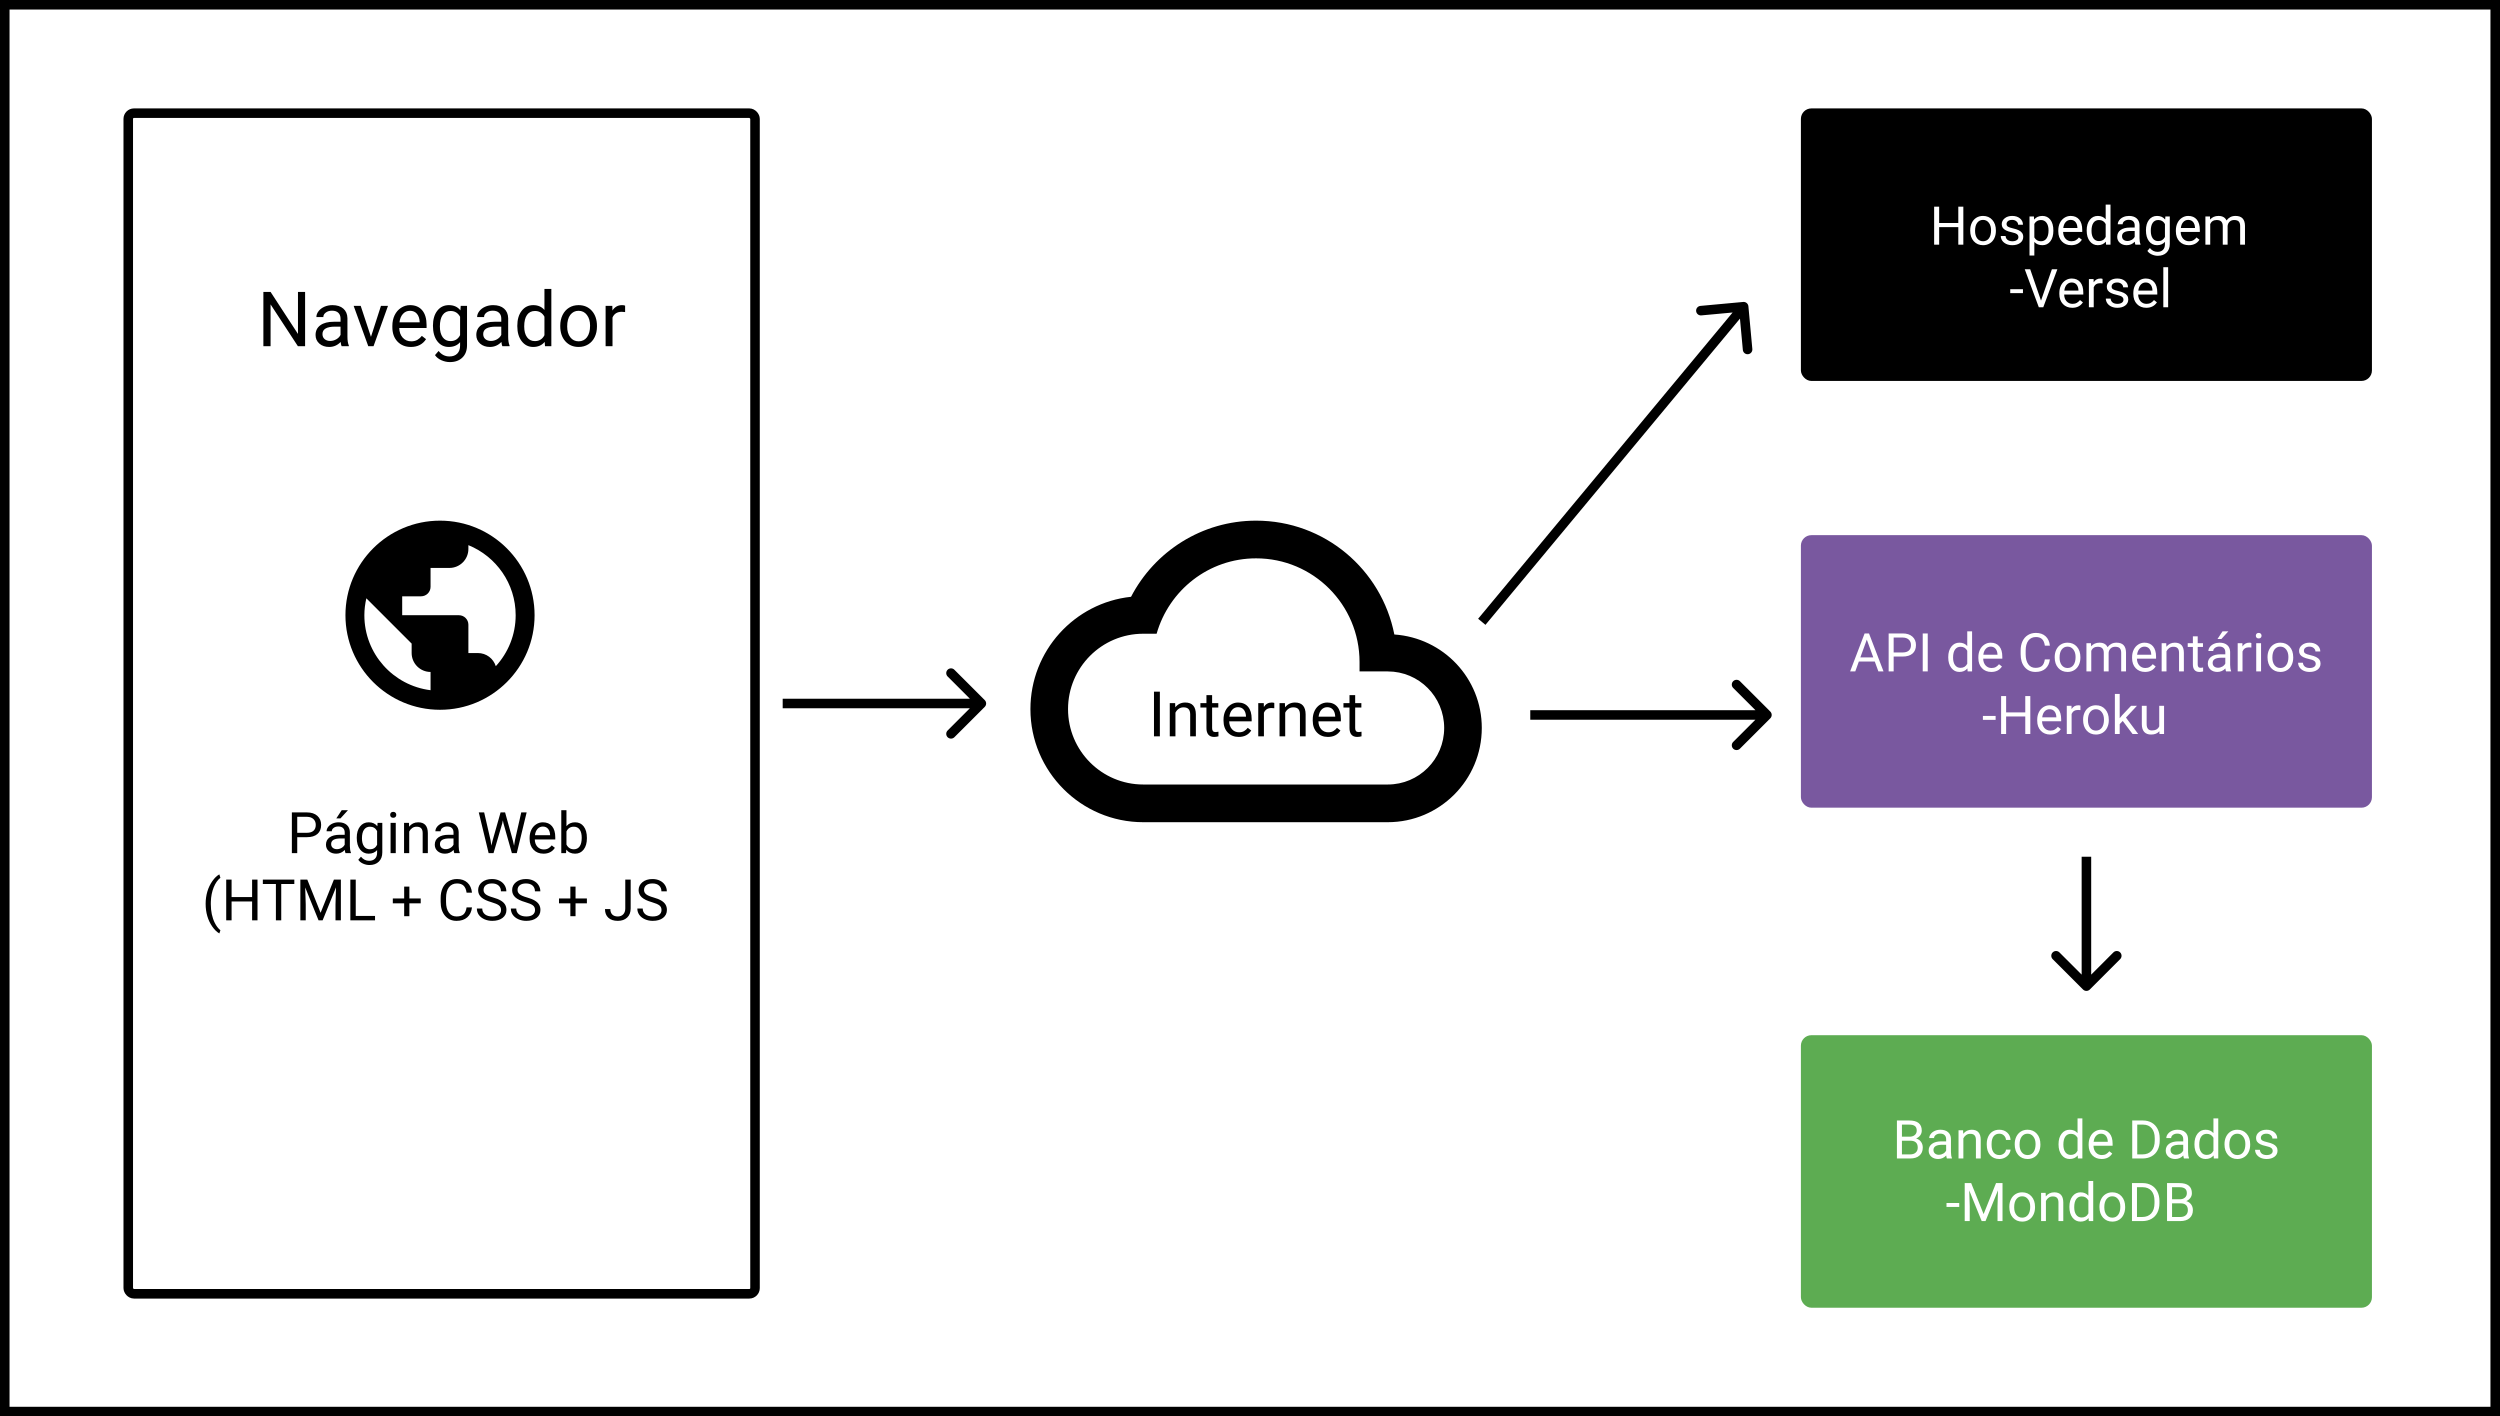 <svg width="13099" height="7421" viewBox="0 0 13099 7421" fill="none" xmlns="http://www.w3.org/2000/svg">
<rect x="0" y="0" width="13099" height="7421" fill="#333333" stroke="none"/>
<rect x="25" y="25" width="13049" height="7371" fill="white" stroke="black" stroke-width="50"/>
<rect x="672" y="593" width="3284" height="6186" rx="30" fill="white" stroke="black" stroke-width="50"/>
<rect x="9436" y="568" width="2992" height="1428" rx="55" fill="black"/>
<rect x="9436" y="2804" width="2992" height="1428" rx="55" fill="#79589F"/>
<rect x="9436" y="5424" width="2992" height="1428" rx="55" fill="#5DAC52"/>
<path d="M9939.11 6070V5870.94H10004.2C10025.8 5870.94 10042 5875.4 10052.9 5884.34C10063.8 5893.27 10069.3 5906.48 10069.3 5923.98C10069.3 5933.28 10066.6 5941.53 10061.3 5948.73C10056 5955.84 10048.8 5961.35 10039.7 5965.27C10050.5 5968.28 10059 5974.02 10065.2 5982.5C10071.4 5990.89 10074.6 6000.91 10074.6 6012.58C10074.6 6030.44 10068.8 6044.48 10057.2 6054.69C10045.7 6064.9 10029.3 6070 10008.1 6070H9939.11ZM9965.36 5976.89V6048.54H10008.7C10020.9 6048.54 10030.5 6045.39 10037.5 6039.1C10044.7 6032.72 10048.2 6023.97 10048.2 6012.85C10048.2 5988.88 10035.2 5976.89 10009.1 5976.89H9965.36ZM9965.36 5955.84H10005C10016.5 5955.84 10025.6 5952.97 10032.5 5947.23C10039.4 5941.48 10042.9 5933.69 10042.9 5923.85C10042.9 5912.91 10039.7 5904.98 10033.3 5900.06C10026.9 5895.05 10017.2 5892.54 10004.2 5892.54H9965.36V5955.84ZM10200.9 6070C10199.5 6067.08 10198.3 6061.89 10197.4 6054.41C10185.6 6066.63 10171.6 6072.73 10155.3 6072.73C10140.7 6072.73 10128.7 6068.63 10119.3 6060.43C10110 6052.14 10105.4 6041.65 10105.4 6028.98C10105.4 6013.58 10111.2 6001.64 10122.9 5993.16C10134.6 5984.6 10151.1 5980.31 10172.3 5980.31H10197V5968.69C10197 5959.85 10194.3 5952.83 10189 5947.64C10183.7 5942.35 10175.9 5939.71 10165.6 5939.71C10156.6 5939.71 10149.1 5941.99 10143 5946.54C10136.8 5951.1 10133.8 5956.61 10133.8 5963.09H10108.4C10108.4 5955.7 10111 5948.59 10116.2 5941.76C10121.4 5934.83 10128.6 5929.36 10137.5 5925.35C10146.5 5921.34 10156.4 5919.34 10167.2 5919.34C10184.2 5919.34 10197.5 5923.62 10207.2 5932.19C10216.9 5940.66 10221.9 5952.38 10222.2 5967.32V6035.41C10222.2 6048.99 10224 6059.79 10227.4 6067.81V6070H10200.9ZM10158.9 6050.72C10166.9 6050.72 10174.4 6048.67 10181.5 6044.57C10188.6 6040.47 10193.8 6035.14 10197 6028.57V5998.22H10177.1C10146.1 5998.22 10130.6 6007.29 10130.6 6025.43C10130.6 6033.36 10133.3 6039.56 10138.6 6044.02C10143.9 6048.49 10150.7 6050.72 10158.9 6050.72ZM10285.8 5922.07L10286.6 5940.66C10297.9 5926.45 10312.7 5919.34 10330.9 5919.34C10362.2 5919.34 10378 5936.97 10378.2 5972.25V6070H10353V5972.11C10352.9 5961.45 10350.4 5953.56 10345.6 5948.46C10340.8 5943.35 10333.4 5940.8 10323.3 5940.8C10315.1 5940.8 10307.9 5942.99 10301.7 5947.36C10295.5 5951.74 10290.7 5957.48 10287.2 5964.59V6070H10261.9V5922.07H10285.8ZM10475.7 6052.09C10484.8 6052.09 10492.6 6049.36 10499.4 6043.89C10506.1 6038.42 10509.9 6031.58 10510.6 6023.38H10534.5C10534.1 6031.86 10531.1 6039.92 10525.8 6047.58C10520.4 6055.23 10513.2 6061.34 10504.2 6065.9C10495.2 6070.46 10485.8 6072.73 10475.7 6072.73C10455.6 6072.73 10439.5 6066.04 10427.6 6052.64C10415.8 6039.15 10409.8 6020.74 10409.8 5997.4V5993.16C10409.8 5978.76 10412.5 5965.96 10417.8 5954.75C10423 5943.54 10430.6 5934.83 10440.5 5928.63C10450.4 5922.43 10462.1 5919.34 10475.6 5919.34C10492.2 5919.34 10505.9 5924.3 10516.9 5934.24C10527.9 5944.17 10533.8 5957.07 10534.5 5972.93H10510.6C10509.9 5963.36 10506.2 5955.52 10499.7 5949.41C10493.2 5943.22 10485.2 5940.12 10475.6 5940.12C10462.7 5940.12 10452.8 5944.77 10445.6 5954.06C10438.6 5963.27 10435.1 5976.62 10435.1 5994.12V5998.91C10435.1 6015.95 10438.6 6029.08 10445.6 6038.28C10452.7 6047.49 10462.7 6052.09 10475.7 6052.09ZM10556.3 5994.67C10556.3 5980.18 10559.1 5967.14 10564.7 5955.57C10570.5 5943.99 10578.4 5935.06 10588.5 5928.77C10598.7 5922.48 10610.3 5919.34 10623.4 5919.34C10643.5 5919.34 10659.8 5926.31 10672.2 5940.25C10684.7 5954.2 10690.9 5972.75 10690.9 5995.9V5997.68C10690.9 6012.08 10688.1 6025.02 10682.6 6036.5C10677.1 6047.9 10669.2 6056.78 10658.9 6063.16C10648.7 6069.54 10637 6072.73 10623.7 6072.73C10603.6 6072.73 10587.3 6065.76 10574.8 6051.82C10562.5 6037.87 10556.3 6019.41 10556.3 5996.45V5994.67ZM10581.7 5997.68C10581.7 6014.08 10585.5 6027.25 10593 6037.19C10600.7 6047.12 10610.9 6052.09 10623.7 6052.09C10636.5 6052.09 10646.7 6047.08 10654.3 6037.05C10661.8 6026.93 10665.6 6012.81 10665.6 5994.67C10665.6 5978.44 10661.8 5965.32 10654 5955.29C10646.4 5945.18 10636.1 5940.12 10623.4 5940.12C10610.9 5940.12 10600.8 5945.08 10593.2 5955.02C10585.5 5964.95 10581.7 5979.17 10581.7 5997.68ZM10785.9 5994.8C10785.9 5972.11 10791.3 5953.88 10802.1 5940.12C10812.8 5926.26 10826.9 5919.34 10844.3 5919.34C10861.6 5919.34 10875.4 5925.26 10885.5 5937.11V5860H10910.8V6070H10887.5L10886.3 6054.14C10876.2 6066.54 10862.1 6072.73 10844 6072.73C10826.9 6072.73 10812.9 6065.72 10802.1 6051.68C10791.3 6037.64 10785.9 6019.32 10785.9 5996.72V5994.8ZM10811.2 5997.68C10811.2 6014.45 10814.7 6027.57 10821.6 6037.05C10828.6 6046.53 10838.1 6051.27 10850.3 6051.27C10866.4 6051.27 10878.1 6044.07 10885.5 6029.67V5961.72C10877.9 5947.77 10866.3 5940.8 10850.6 5940.8C10838.2 5940.8 10828.6 5945.59 10821.6 5955.16C10814.7 5964.73 10811.2 5978.9 10811.2 5997.68ZM11011.5 6072.73C10991.5 6072.73 10975.2 6066.17 10962.6 6053.05C10950 6039.83 10943.7 6022.19 10943.7 6000.14V5995.49C10943.7 5980.81 10946.5 5967.73 10952.1 5956.25C10957.7 5944.67 10965.5 5935.65 10975.6 5929.18C10985.7 5922.62 10996.6 5919.34 11008.4 5919.34C11027.6 5919.34 11042.6 5925.67 11053.2 5938.34C11063.9 5951.01 11069.2 5969.15 11069.2 5992.75V6003.28H10969C10969.4 6017.86 10973.6 6029.67 10981.7 6038.69C10989.9 6047.62 11000.3 6052.09 11012.9 6052.09C11021.8 6052.09 11029.4 6050.27 11035.6 6046.62C11041.8 6042.98 11047.2 6038.14 11051.9 6032.13L11067.3 6044.16C11054.9 6063.21 11036.3 6072.73 11011.5 6072.73ZM11008.4 5940.12C10998.2 5940.12 10989.6 5943.85 10982.7 5951.33C10975.8 5958.71 10971.5 5969.1 10969.8 5982.5H11043.9V5980.59C11043.2 5967.73 11039.7 5957.8 11033.5 5950.78C11027.3 5943.67 11019 5940.12 11008.4 5940.12ZM11172 6070V5870.94H11228.2C11245.5 5870.94 11260.9 5874.77 11274.2 5882.42C11287.5 5890.08 11297.7 5900.97 11304.9 5915.1C11312.2 5929.23 11315.9 5945.45 11316 5963.77V5976.48C11316 5995.26 11312.4 6011.71 11305.1 6025.84C11297.9 6039.97 11287.5 6050.81 11274 6058.38C11260.6 6065.94 11245 6069.82 11227.1 6070H11172ZM11198.3 5892.54V6048.54H11225.9C11246.1 6048.54 11261.9 6042.25 11273.1 6029.67C11284.4 6017.09 11290 5999.18 11290 5975.94V5964.32C11290 5941.71 11284.7 5924.17 11274 5911.68C11263.5 5899.1 11248.4 5892.72 11228.9 5892.54H11198.3ZM11443.1 6070C11441.7 6067.08 11440.5 6061.89 11439.6 6054.41C11427.8 6066.63 11413.8 6072.73 11397.5 6072.73C11382.9 6072.73 11370.9 6068.63 11361.5 6060.43C11352.2 6052.14 11347.6 6041.65 11347.6 6028.98C11347.6 6013.58 11353.4 6001.64 11365.1 5993.16C11376.8 5984.6 11393.3 5980.31 11414.6 5980.31H11439.2V5968.69C11439.2 5959.85 11436.5 5952.83 11431.3 5947.64C11426 5942.35 11418.2 5939.71 11407.9 5939.71C11398.9 5939.71 11391.3 5941.99 11385.2 5946.54C11379.1 5951.1 11376 5956.61 11376 5963.09H11350.6C11350.6 5955.7 11353.2 5948.59 11358.4 5941.76C11363.7 5934.83 11370.8 5929.36 11379.7 5925.35C11388.7 5921.34 11398.6 5919.34 11409.4 5919.34C11426.4 5919.34 11439.8 5923.62 11449.4 5932.19C11459.1 5940.66 11464.1 5952.38 11464.5 5967.32V6035.41C11464.5 6048.99 11466.2 6059.79 11469.7 6067.81V6070H11443.1ZM11401.2 6050.72C11409.1 6050.72 11416.6 6048.67 11423.7 6044.57C11430.8 6040.47 11436 6035.14 11439.2 6028.57V5998.22H11419.4C11388.4 5998.22 11372.9 6007.29 11372.9 6025.43C11372.9 6033.36 11375.5 6039.56 11380.8 6044.02C11386.1 6048.49 11392.9 6050.72 11401.2 6050.72ZM11498 5994.8C11498 5972.11 11503.4 5953.88 11514.1 5940.12C11524.9 5926.26 11538.9 5919.34 11556.4 5919.34C11573.7 5919.34 11587.4 5925.26 11597.5 5937.11V5860H11622.8V6070H11599.6L11598.3 6054.14C11588.2 6066.54 11574.1 6072.73 11556.1 6072.73C11538.9 6072.73 11525 6065.72 11514.1 6051.68C11503.4 6037.64 11498 6019.32 11498 5996.72V5994.8ZM11523.3 5997.68C11523.3 6014.45 11526.7 6027.57 11533.7 6037.05C11540.6 6046.53 11550.2 6051.27 11562.4 6051.27C11578.4 6051.27 11590.1 6044.07 11597.5 6029.67V5961.72C11589.9 5947.77 11578.3 5940.8 11562.6 5940.8C11550.2 5940.8 11540.6 5945.59 11533.7 5955.16C11526.7 5964.73 11523.3 5978.9 11523.3 5997.68ZM11655.5 5994.67C11655.5 5980.18 11658.3 5967.14 11663.9 5955.57C11669.7 5943.99 11677.6 5935.06 11687.7 5928.77C11697.9 5922.48 11709.6 5919.34 11722.6 5919.34C11742.7 5919.34 11759 5926.31 11771.4 5940.25C11783.9 5954.2 11790.1 5972.75 11790.1 5995.9V5997.68C11790.1 6012.08 11787.4 6025.02 11781.8 6036.5C11776.3 6047.9 11768.4 6056.78 11758.1 6063.16C11747.9 6069.54 11736.2 6072.73 11722.9 6072.73C11702.8 6072.73 11686.6 6065.76 11674.1 6051.82C11661.7 6037.87 11655.5 6019.41 11655.5 5996.45V5994.67ZM11680.9 5997.68C11680.9 6014.08 11684.7 6027.25 11692.2 6037.19C11699.9 6047.12 11710.1 6052.09 11722.9 6052.09C11735.7 6052.09 11745.9 6047.08 11753.5 6037.05C11761.1 6026.93 11764.8 6012.81 11764.8 5994.67C11764.8 5978.44 11761 5965.32 11753.2 5955.29C11745.6 5945.18 11735.4 5940.12 11722.6 5940.12C11710.1 5940.12 11700 5945.08 11692.4 5955.02C11684.7 5964.95 11680.9 5979.17 11680.9 5997.68ZM11908 6030.76C11908 6023.93 11905.4 6018.64 11900.2 6014.9C11895.1 6011.07 11886.1 6007.79 11873.3 6005.06C11860.5 6002.32 11850.3 5999.04 11842.8 5995.21C11835.3 5991.39 11829.7 5986.83 11826.1 5981.54C11822.5 5976.26 11820.8 5969.97 11820.8 5962.68C11820.8 5950.55 11825.9 5940.3 11836.1 5931.91C11846.4 5923.53 11859.5 5919.34 11875.5 5919.34C11892.2 5919.34 11905.8 5923.67 11916.2 5932.32C11926.7 5940.98 11931.9 5952.06 11931.9 5965.55H11906.5C11906.5 5958.62 11903.5 5952.65 11897.6 5947.64C11891.8 5942.62 11884.4 5940.12 11875.5 5940.12C11866.2 5940.12 11859 5942.12 11853.9 5946.13C11848.7 5950.14 11846.1 5955.38 11846.1 5961.86C11846.1 5967.96 11848.5 5972.57 11853.3 5975.66C11858.1 5978.76 11866.8 5981.73 11879.4 5984.55C11892.1 5987.38 11902.3 5990.75 11910.2 5994.67C11918 5998.59 11923.8 6003.33 11927.5 6008.89C11931.4 6014.36 11933.3 6021.05 11933.3 6028.98C11933.3 6042.2 11928 6052.82 11917.4 6060.84C11906.9 6068.77 11893.1 6072.73 11876.3 6072.73C11864.4 6072.73 11853.9 6070.64 11844.8 6066.45C11835.7 6062.25 11828.6 6056.42 11823.4 6048.95C11818.3 6041.38 11815.7 6033.22 11815.7 6024.47H11841C11841.5 6032.95 11844.8 6039.69 11851.1 6044.71C11857.5 6049.63 11865.9 6052.09 11876.3 6052.09C11885.8 6052.09 11893.5 6050.18 11899.2 6046.35C11905.1 6042.43 11908 6037.23 11908 6030.76ZM10265.6 6323.76H10198.9V6303.12H10265.6V6323.76ZM10328.2 6198.94L10393.3 6361.36L10458.4 6198.94H10492.4V6398H10466.2V6320.48L10468.6 6236.81L10403.3 6398H10383.2L10318 6237.22L10320.6 6320.48V6398H10294.3V6198.94H10328.2ZM10528.1 6322.67C10528.1 6308.18 10530.9 6295.14 10536.6 6283.57C10542.3 6271.99 10550.2 6263.06 10560.4 6256.77C10570.6 6250.48 10582.2 6247.34 10595.2 6247.34C10615.4 6247.34 10631.6 6254.31 10644 6268.25C10656.5 6282.2 10662.8 6300.75 10662.8 6323.9V6325.68C10662.8 6340.08 10660 6353.02 10654.4 6364.5C10648.9 6375.9 10641.1 6384.78 10630.8 6391.16C10620.6 6397.54 10608.8 6400.73 10595.5 6400.73C10575.4 6400.73 10559.2 6393.76 10546.7 6379.82C10534.3 6365.87 10528.1 6347.41 10528.1 6324.45V6322.67ZM10553.5 6325.68C10553.5 6342.08 10557.3 6355.25 10564.9 6365.19C10572.5 6375.12 10582.7 6380.09 10595.5 6380.09C10608.3 6380.09 10618.6 6375.08 10626.1 6365.05C10633.7 6354.93 10637.5 6340.81 10637.5 6322.67C10637.5 6306.44 10633.6 6293.32 10625.8 6283.29C10618.2 6273.18 10608 6268.12 10595.2 6268.12C10582.7 6268.12 10572.7 6273.08 10565 6283.02C10557.3 6292.95 10553.5 6307.17 10553.5 6325.68ZM10718.4 6250.07L10719.2 6268.66C10730.5 6254.45 10745.3 6247.34 10763.5 6247.34C10794.8 6247.34 10810.6 6264.97 10810.8 6300.25V6398H10785.5V6300.11C10785.4 6289.45 10783 6281.56 10778.1 6276.46C10773.4 6271.35 10766 6268.8 10755.9 6268.8C10747.7 6268.8 10740.5 6270.99 10734.3 6275.36C10728.1 6279.74 10723.2 6285.48 10719.8 6292.59V6398H10694.5V6250.07H10718.4ZM10842.8 6322.8C10842.8 6300.11 10848.2 6281.88 10858.9 6268.12C10869.7 6254.26 10883.8 6247.34 10901.2 6247.34C10918.5 6247.34 10932.2 6253.26 10942.3 6265.11V6188H10967.6V6398H10944.4L10943.2 6382.14C10933.1 6394.54 10919 6400.73 10900.9 6400.73C10883.8 6400.73 10869.8 6393.72 10858.9 6379.68C10848.2 6365.64 10842.8 6347.32 10842.8 6324.72V6322.8ZM10868.1 6325.68C10868.1 6342.45 10871.6 6355.57 10878.5 6365.05C10885.4 6374.53 10895 6379.27 10907.2 6379.27C10923.3 6379.27 10935 6372.07 10942.3 6357.67V6289.72C10934.8 6275.77 10923.2 6268.8 10907.5 6268.8C10895.1 6268.8 10885.4 6273.59 10878.5 6283.16C10871.6 6292.73 10868.1 6306.9 10868.1 6325.68ZM11000.3 6322.67C11000.3 6308.18 11003.1 6295.14 11008.8 6283.57C11014.5 6271.99 11022.5 6263.06 11032.6 6256.77C11042.8 6250.48 11054.4 6247.34 11067.4 6247.34C11087.6 6247.34 11103.9 6254.31 11116.3 6268.25C11128.7 6282.2 11135 6300.75 11135 6323.9V6325.68C11135 6340.08 11132.2 6353.02 11126.6 6364.5C11121.2 6375.9 11113.3 6384.78 11103 6391.16C11092.8 6397.54 11081 6400.73 11067.7 6400.73C11047.7 6400.73 11031.4 6393.76 11018.9 6379.82C11006.5 6365.87 11000.3 6347.41 11000.3 6324.45V6322.67ZM11025.7 6325.68C11025.7 6342.08 11029.5 6355.25 11037.1 6365.19C11044.8 6375.12 11055 6380.09 11067.7 6380.09C11080.6 6380.09 11090.8 6375.08 11098.3 6365.05C11105.9 6354.93 11109.7 6340.81 11109.7 6322.67C11109.7 6306.44 11105.8 6293.32 11098.1 6283.29C11090.4 6273.18 11080.2 6268.12 11067.4 6268.12C11055 6268.12 11044.9 6273.08 11037.2 6283.02C11029.6 6292.95 11025.7 6307.17 11025.7 6325.68ZM11170.7 6398V6198.94H11226.9C11244.2 6198.94 11259.5 6202.77 11272.8 6210.42C11286.1 6218.08 11296.4 6228.97 11303.6 6243.1C11310.9 6257.23 11314.5 6273.45 11314.6 6291.77V6304.48C11314.6 6323.26 11311 6339.71 11303.7 6353.84C11296.5 6367.97 11286.1 6378.81 11272.7 6386.38C11259.3 6393.94 11243.6 6397.82 11225.8 6398H11170.7ZM11196.9 6220.54V6376.54H11224.5C11244.8 6376.54 11260.5 6370.25 11271.7 6357.67C11283 6345.09 11288.7 6327.18 11288.7 6303.94V6292.32C11288.7 6269.71 11283.3 6252.17 11272.7 6239.68C11262.1 6227.1 11247 6220.72 11227.5 6220.54H11196.9ZM11354.4 6398V6198.94H11419.5C11441.1 6198.94 11457.3 6203.4 11468.2 6212.34C11479.1 6221.27 11484.6 6234.48 11484.6 6251.98C11484.6 6261.28 11481.9 6269.53 11476.6 6276.73C11471.4 6283.84 11464.2 6289.35 11455 6293.27C11465.8 6296.28 11474.3 6302.02 11480.5 6310.5C11486.8 6318.89 11489.9 6328.91 11489.9 6340.58C11489.9 6358.44 11484.1 6372.48 11472.5 6382.69C11461 6392.9 11444.6 6398 11423.5 6398H11354.4ZM11380.7 6304.89V6376.54H11424C11436.2 6376.54 11445.8 6373.39 11452.9 6367.1C11460 6360.72 11463.5 6351.97 11463.5 6340.85C11463.5 6316.88 11450.5 6304.89 11424.4 6304.89H11380.7ZM11380.7 6283.84H11420.3C11431.8 6283.84 11441 6280.97 11447.8 6275.23C11454.7 6269.48 11458.2 6261.69 11458.2 6251.85C11458.2 6240.91 11455 6232.98 11448.6 6228.06C11442.2 6223.05 11432.5 6220.54 11419.5 6220.54H11380.7V6283.84Z" fill="white"/>
<path d="M1598.56 1814H1560.87L1417.7 1594.86V1814H1380.01V1529.62H1417.7L1561.26 1749.74V1529.62H1598.56V1814ZM1789.97 1814C1787.89 1809.83 1786.19 1802.41 1784.89 1791.73C1768.09 1809.18 1748.04 1817.91 1724.73 1817.91C1703.9 1817.91 1686.78 1812.05 1673.37 1800.33C1660.09 1788.48 1653.45 1773.51 1653.45 1755.41C1653.45 1733.4 1661.78 1716.34 1678.45 1704.23C1695.24 1691.99 1718.81 1685.88 1749.15 1685.88H1784.3V1669.27C1784.3 1656.64 1780.53 1646.62 1772.98 1639.2C1765.42 1631.64 1754.29 1627.87 1739.58 1627.87C1726.69 1627.87 1715.88 1631.12 1707.16 1637.63C1698.43 1644.14 1694.07 1652.02 1694.07 1661.27H1657.74C1657.74 1650.72 1661.45 1640.56 1668.88 1630.8C1676.43 1620.9 1686.58 1613.09 1699.34 1607.36C1712.23 1601.63 1726.36 1598.77 1741.73 1598.77C1766.08 1598.77 1785.15 1604.89 1798.95 1617.12C1812.76 1629.23 1819.92 1645.97 1820.44 1667.32V1764.59C1820.44 1783.99 1822.91 1799.42 1827.86 1810.88V1814H1789.97ZM1730.01 1786.46C1741.34 1786.46 1752.08 1783.53 1762.23 1777.67C1772.39 1771.81 1779.75 1764.2 1784.3 1754.82V1711.46H1755.98C1711.71 1711.46 1689.58 1724.42 1689.58 1750.33C1689.58 1761.66 1693.35 1770.51 1700.91 1776.89C1708.46 1783.27 1718.16 1786.46 1730.01 1786.46ZM1943.68 1764.98L1996.02 1602.67H2032.94L1957.16 1814H1929.62L1853.05 1602.67H1889.97L1943.68 1764.98ZM2152.66 1817.91C2124.02 1817.91 2100.71 1808.53 2082.74 1789.78C2064.77 1770.9 2055.79 1745.71 2055.79 1714.2V1707.55C2055.79 1686.59 2059.76 1667.91 2067.7 1651.5C2075.78 1634.96 2086.97 1622.07 2101.3 1612.83C2115.75 1603.45 2131.38 1598.77 2148.17 1598.77C2175.65 1598.77 2197 1607.82 2212.23 1625.91C2227.47 1644.01 2235.09 1669.92 2235.09 1703.65V1718.69H2091.92C2092.44 1739.52 2098.5 1756.38 2110.09 1769.27C2121.8 1782.03 2136.65 1788.41 2154.62 1788.41C2167.38 1788.41 2178.18 1785.81 2187.04 1780.6C2195.89 1775.39 2203.64 1768.49 2210.28 1759.9L2232.35 1777.09C2214.64 1804.3 2188.08 1817.91 2152.66 1817.91ZM2148.17 1628.45C2133.59 1628.45 2121.35 1633.79 2111.45 1644.47C2101.56 1655.02 2095.44 1669.86 2093.09 1689H2198.95V1686.27C2197.91 1667.91 2192.96 1653.71 2184.11 1643.69C2175.26 1633.53 2163.28 1628.45 2148.17 1628.45ZM2268.48 1706.58C2268.48 1673.64 2276.1 1647.46 2291.34 1628.06C2306.57 1608.53 2326.75 1598.77 2351.88 1598.77C2377.66 1598.77 2397.78 1607.88 2412.23 1626.11L2413.99 1602.67H2447V1808.92C2447 1836.27 2438.86 1857.82 2422.59 1873.57C2406.44 1889.33 2384.7 1897.2 2357.35 1897.2C2342.12 1897.2 2327.21 1893.95 2312.62 1887.44C2298.04 1880.93 2286.91 1872.01 2279.23 1860.68L2297.98 1839C2313.47 1858.14 2332.42 1867.71 2354.81 1867.71C2372.39 1867.71 2386.06 1862.76 2395.83 1852.87C2405.72 1842.97 2410.67 1829.04 2410.67 1811.07V1792.91C2396.22 1809.57 2376.49 1817.91 2351.49 1817.91C2326.75 1817.91 2306.7 1807.95 2291.34 1788.02C2276.1 1768.1 2268.48 1740.95 2268.48 1706.58ZM2304.81 1710.68C2304.81 1734.51 2309.7 1753.26 2319.46 1766.93C2329.23 1780.47 2342.9 1787.24 2360.48 1787.24C2383.26 1787.24 2399.99 1776.89 2410.67 1756.19V1659.7C2399.6 1639.52 2383 1629.43 2360.87 1629.43C2343.29 1629.43 2329.55 1636.27 2319.66 1649.94C2309.76 1663.61 2304.81 1683.86 2304.81 1710.68ZM2632.16 1814C2630.07 1809.83 2628.38 1802.41 2627.08 1791.73C2610.28 1809.18 2590.23 1817.91 2566.92 1817.91C2546.09 1817.91 2528.97 1812.05 2515.55 1800.33C2502.27 1788.48 2495.63 1773.51 2495.63 1755.41C2495.63 1733.4 2503.97 1716.34 2520.63 1704.23C2537.43 1691.99 2561 1685.88 2591.34 1685.88H2626.49V1669.27C2626.49 1656.64 2622.72 1646.62 2615.16 1639.2C2607.61 1631.64 2596.48 1627.87 2581.77 1627.87C2568.88 1627.87 2558.07 1631.12 2549.34 1637.63C2540.62 1644.14 2536.26 1652.02 2536.26 1661.27H2499.93C2499.93 1650.72 2503.64 1640.56 2511.06 1630.8C2518.61 1620.9 2528.77 1613.09 2541.53 1607.36C2554.42 1601.63 2568.55 1598.77 2583.91 1598.77C2608.26 1598.77 2627.34 1604.89 2641.14 1617.12C2654.94 1629.23 2662.1 1645.97 2662.62 1667.32V1764.59C2662.62 1783.99 2665.1 1799.42 2670.05 1810.88V1814H2632.16ZM2572.2 1786.46C2583.52 1786.46 2594.27 1783.53 2604.42 1777.67C2614.58 1771.81 2621.93 1764.2 2626.49 1754.82V1711.46H2598.17C2553.9 1711.46 2531.77 1724.42 2531.77 1750.33C2531.77 1761.66 2535.54 1770.51 2543.09 1776.89C2550.65 1783.27 2560.35 1786.46 2572.2 1786.46ZM2710.48 1706.58C2710.48 1674.16 2718.16 1648.11 2733.52 1628.45C2748.89 1608.66 2769.01 1598.77 2793.88 1598.77C2818.61 1598.77 2838.21 1607.23 2852.66 1624.16V1514H2888.8V1814H2855.59L2853.84 1791.34C2839.38 1809.05 2819.27 1817.91 2793.48 1817.91C2769.01 1817.91 2749.02 1807.88 2733.52 1787.83C2718.16 1767.78 2710.48 1741.6 2710.48 1709.31V1706.58ZM2746.61 1710.68C2746.61 1734.64 2751.56 1753.39 2761.45 1766.93C2771.35 1780.47 2785.02 1787.24 2802.47 1787.24C2825.39 1787.24 2842.12 1776.96 2852.66 1756.38V1659.31C2841.86 1639.39 2825.26 1629.43 2802.86 1629.43C2785.15 1629.43 2771.35 1636.27 2761.45 1649.94C2751.56 1663.61 2746.61 1683.86 2746.61 1710.68ZM2935.48 1706.38C2935.48 1685.68 2939.51 1667.06 2947.59 1650.52C2955.79 1633.99 2967.12 1621.23 2981.57 1612.24C2996.15 1603.26 3012.76 1598.77 3031.38 1598.77C3060.15 1598.77 3083.39 1608.73 3101.1 1628.65C3118.94 1648.57 3127.86 1675.07 3127.86 1708.14V1710.68C3127.86 1731.25 3123.89 1749.74 3115.95 1766.15C3108.13 1782.42 3096.87 1795.12 3082.16 1804.23C3067.57 1813.35 3050.78 1817.91 3031.77 1817.91C3003.12 1817.91 2979.88 1807.95 2962.04 1788.02C2944.33 1768.1 2935.48 1741.73 2935.48 1708.92V1706.38ZM2971.8 1710.68C2971.8 1734.12 2977.21 1752.93 2988.02 1767.12C2998.95 1781.32 3013.54 1788.41 3031.77 1788.41C3050.12 1788.41 3064.71 1781.25 3075.52 1766.93C3086.32 1752.48 3091.73 1732.29 3091.73 1706.38C3091.73 1683.21 3086.19 1664.46 3075.12 1650.13C3064.19 1635.68 3049.6 1628.45 3031.38 1628.45C3013.54 1628.45 2999.15 1635.55 2988.21 1649.74C2977.27 1663.93 2971.8 1684.25 2971.8 1710.68ZM3275.32 1635.09C3269.85 1634.18 3263.93 1633.73 3257.55 1633.73C3233.85 1633.73 3217.77 1643.82 3209.3 1664V1814H3173.17V1602.67H3208.33L3208.91 1627.09C3220.76 1608.21 3237.56 1598.77 3259.3 1598.77C3266.34 1598.77 3271.67 1599.68 3275.32 1601.5V1635.09Z" fill="black"/>
<path d="M6077.24 3858H6046.4V3624.1H6077.24V3858ZM6157.24 3684.18L6158.21 3706.03C6171.49 3689.32 6188.84 3680.97 6210.26 3680.97C6246.99 3680.97 6265.52 3701.69 6265.84 3743.14V3858H6236.12V3742.98C6236.01 3730.45 6233.12 3721.18 6227.44 3715.19C6221.88 3709.19 6213.15 3706.19 6201.26 3706.19C6191.62 3706.19 6183.16 3708.76 6175.88 3713.9C6168.59 3719.04 6162.92 3725.79 6158.85 3734.14V3858H6129.13V3684.18H6157.24ZM6350.98 3642.09V3684.18H6383.43V3707.15H6350.98V3814.95C6350.98 3821.91 6352.43 3827.16 6355.32 3830.69C6358.21 3834.12 6363.14 3835.83 6370.1 3835.83C6373.52 3835.83 6378.24 3835.19 6384.23 3833.9V3858C6376.42 3860.14 6368.81 3861.21 6361.42 3861.21C6348.14 3861.21 6338.13 3857.2 6331.38 3849.16C6324.63 3841.13 6321.26 3829.73 6321.26 3814.95V3707.15H6289.61V3684.18H6321.26V3642.09H6350.98ZM6490.42 3861.21C6466.86 3861.21 6447.69 3853.5 6432.91 3838.08C6418.13 3822.55 6410.74 3801.83 6410.74 3775.91V3770.45C6410.74 3753.21 6414.01 3737.84 6420.54 3724.34C6427.18 3710.74 6436.39 3700.14 6448.17 3692.54C6460.06 3684.83 6472.91 3680.97 6486.72 3680.97C6509.32 3680.97 6526.89 3688.41 6539.42 3703.3C6551.95 3718.19 6558.21 3739.5 6558.21 3767.24V3779.61H6440.46C6440.89 3796.74 6445.87 3810.61 6455.4 3821.21C6465.04 3831.71 6477.25 3836.96 6492.03 3836.96C6502.52 3836.96 6511.41 3834.81 6518.69 3830.53C6525.98 3826.25 6532.35 3820.57 6537.81 3813.5L6555.96 3827.64C6541.4 3850.02 6519.55 3861.21 6490.42 3861.21ZM6486.72 3705.39C6474.73 3705.39 6464.66 3709.78 6456.52 3718.56C6448.38 3727.24 6443.35 3739.44 6441.42 3755.19H6528.49V3752.94C6527.64 3737.84 6523.57 3726.16 6516.28 3717.92C6509 3709.56 6499.15 3705.39 6486.72 3705.39ZM6676.77 3710.85C6672.27 3710.1 6667.4 3709.73 6662.15 3709.73C6642.66 3709.73 6629.43 3718.03 6622.47 3734.62V3858H6592.75V3684.18H6621.67L6622.15 3704.26C6631.89 3688.73 6645.71 3680.97 6663.59 3680.97C6669.38 3680.97 6673.77 3681.72 6676.77 3683.22V3710.85ZM6732.35 3684.18L6733.31 3706.03C6746.59 3689.32 6763.94 3680.97 6785.36 3680.97C6822.1 3680.97 6840.62 3701.69 6840.95 3743.14V3858H6811.23V3742.98C6811.12 3730.45 6808.23 3721.18 6802.55 3715.19C6796.98 3709.19 6788.25 3706.19 6776.37 3706.19C6766.73 3706.19 6758.27 3708.76 6750.98 3713.9C6743.7 3719.04 6738.03 3725.79 6733.96 3734.14V3858H6704.24V3684.18H6732.35ZM6957.9 3861.21C6934.33 3861.21 6915.16 3853.5 6900.38 3838.08C6885.6 3822.55 6878.22 3801.83 6878.22 3775.91V3770.45C6878.22 3753.21 6881.48 3737.84 6888.01 3724.34C6894.65 3710.74 6903.86 3700.14 6915.65 3692.54C6927.53 3684.83 6940.38 3680.97 6954.2 3680.97C6976.8 3680.97 6994.36 3688.41 7006.89 3703.3C7019.42 3718.19 7025.69 3739.5 7025.69 3767.24V3779.61H6907.93C6908.36 3796.74 6913.34 3810.61 6922.87 3821.21C6932.51 3831.71 6944.72 3836.96 6959.5 3836.96C6970 3836.96 6978.89 3834.81 6986.17 3830.53C6993.45 3826.25 6999.82 3820.57 7005.29 3813.5L7023.44 3827.64C7008.87 3850.02 6987.03 3861.21 6957.9 3861.21ZM6954.2 3705.39C6942.21 3705.39 6932.14 3709.78 6924 3718.56C6915.86 3727.24 6910.83 3739.44 6908.9 3755.19H6995.97V3752.94C6995.11 3737.84 6991.04 3726.16 6983.76 3717.92C6976.48 3709.56 6966.62 3705.39 6954.2 3705.39ZM7100.55 3642.09V3684.18H7133V3707.15H7100.55V3814.95C7100.55 3821.91 7101.99 3827.16 7104.88 3830.69C7107.78 3834.12 7112.7 3835.83 7119.66 3835.83C7123.09 3835.83 7127.8 3835.19 7133.8 3833.9V3858C7125.98 3860.14 7118.38 3861.21 7110.99 3861.21C7097.71 3861.21 7087.7 3857.2 7080.95 3849.16C7074.2 3841.13 7070.83 3829.73 7070.83 3814.95V3707.15H7039.18V3684.18H7070.83V3642.09H7100.55Z" fill="black"/>
<path d="M1557.37 4386.5V4470H1529.24V4256.72H1607.9C1631.24 4256.72 1649.5 4262.68 1662.69 4274.59C1675.97 4286.5 1682.61 4302.28 1682.61 4321.9C1682.61 4342.61 1676.12 4358.57 1663.13 4369.8C1650.24 4380.94 1631.73 4386.5 1607.61 4386.5H1557.37ZM1557.37 4363.51H1607.9C1622.94 4363.51 1634.46 4359.99 1642.47 4352.96C1650.48 4345.83 1654.48 4335.58 1654.48 4322.2C1654.48 4309.5 1650.48 4299.35 1642.47 4291.73C1634.46 4284.11 1623.48 4280.16 1609.51 4279.86H1557.37V4363.51ZM1810.34 4470C1808.78 4466.88 1807.51 4461.31 1806.54 4453.3C1793.94 4466.39 1778.9 4472.93 1761.42 4472.93C1745.79 4472.93 1732.95 4468.54 1722.89 4459.75C1712.93 4450.86 1707.95 4439.63 1707.95 4426.05C1707.95 4409.55 1714.2 4396.76 1726.7 4387.68C1739.3 4378.5 1756.97 4373.91 1779.73 4373.91H1806.1V4361.46C1806.1 4351.98 1803.26 4344.46 1797.6 4338.9C1791.94 4333.23 1783.59 4330.4 1772.55 4330.4C1762.88 4330.4 1754.78 4332.84 1748.23 4337.72C1741.69 4342.61 1738.42 4348.52 1738.42 4355.45H1711.17C1711.17 4347.54 1713.96 4339.92 1719.52 4332.6C1725.19 4325.18 1732.8 4319.32 1742.38 4315.02C1752.04 4310.72 1762.64 4308.57 1774.16 4308.57C1792.42 4308.57 1806.73 4313.16 1817.08 4322.34C1827.43 4331.43 1832.8 4343.97 1833.2 4359.99V4432.94C1833.2 4447.49 1835.05 4459.06 1838.76 4467.66V4470H1810.34ZM1765.37 4449.35C1773.87 4449.35 1781.93 4447.15 1789.54 4442.75C1797.16 4438.36 1802.68 4432.65 1806.1 4425.62V4393.1H1784.86C1751.65 4393.1 1735.05 4402.81 1735.05 4422.25C1735.05 4430.74 1737.88 4437.38 1743.55 4442.17C1749.21 4446.95 1756.49 4449.35 1765.37 4449.35ZM1790.42 4245H1823.23L1783.98 4288.07H1762.15L1790.42 4245ZM1869.23 4389.43C1869.23 4364.73 1874.94 4345.1 1886.37 4330.55C1897.79 4315.9 1912.93 4308.57 1931.78 4308.57C1951.12 4308.57 1966.2 4315.41 1977.04 4329.08L1978.36 4311.5H2003.12V4466.19C2003.12 4486.7 1997.01 4502.86 1984.81 4514.68C1972.7 4526.49 1956.39 4532.4 1935.88 4532.4C1924.46 4532.4 1913.27 4529.96 1902.34 4525.08C1891.4 4520.2 1883.05 4513.51 1877.29 4505.01L1891.35 4488.75C1902.97 4503.11 1917.18 4510.28 1933.98 4510.28C1947.16 4510.28 1957.41 4506.57 1964.74 4499.15C1972.16 4491.73 1975.87 4481.28 1975.87 4467.8V4454.18C1965.03 4466.68 1950.24 4472.93 1931.49 4472.93C1912.93 4472.93 1897.89 4465.46 1886.37 4450.52C1874.94 4435.58 1869.23 4415.21 1869.23 4389.43ZM1896.48 4392.51C1896.48 4410.38 1900.14 4424.44 1907.46 4434.7C1914.79 4444.85 1925.04 4449.93 1938.22 4449.93C1955.31 4449.93 1967.86 4442.17 1975.87 4426.64V4354.28C1967.57 4339.14 1955.12 4331.57 1938.52 4331.57C1925.33 4331.57 1915.03 4336.7 1907.61 4346.95C1900.19 4357.21 1896.48 4372.39 1896.48 4392.51ZM2073.58 4470H2046.48V4311.5H2073.58V4470ZM2044.28 4269.46C2044.28 4265.07 2045.6 4261.36 2048.23 4258.33C2050.97 4255.3 2054.97 4253.79 2060.25 4253.79C2065.52 4253.79 2069.52 4255.3 2072.26 4258.33C2074.99 4261.36 2076.36 4265.07 2076.36 4269.46C2076.36 4273.86 2074.99 4277.52 2072.26 4280.45C2069.52 4283.38 2065.52 4284.84 2060.25 4284.84C2054.97 4284.84 2050.97 4283.38 2048.23 4280.45C2045.6 4277.52 2044.28 4273.86 2044.28 4269.46ZM2142.72 4311.5L2143.6 4331.43C2155.71 4316.19 2171.53 4308.57 2191.06 4308.57C2224.55 4308.57 2241.45 4327.47 2241.74 4365.26V4470H2214.64V4365.12C2214.54 4353.69 2211.91 4345.24 2206.73 4339.78C2201.65 4334.31 2193.69 4331.57 2182.85 4331.57C2174.06 4331.57 2166.35 4333.92 2159.71 4338.6C2153.07 4343.29 2147.89 4349.44 2144.18 4357.06V4470H2117.08V4311.5H2142.72ZM2380.46 4470C2378.9 4466.88 2377.63 4461.31 2376.65 4453.3C2364.05 4466.39 2349.02 4472.93 2331.54 4472.93C2315.91 4472.93 2303.07 4468.54 2293.01 4459.75C2283.05 4450.86 2278.07 4439.63 2278.07 4426.05C2278.07 4409.55 2284.32 4396.76 2296.82 4387.68C2309.42 4378.5 2327.09 4373.91 2349.85 4373.91H2376.21V4361.46C2376.21 4351.98 2373.38 4344.46 2367.72 4338.9C2362.05 4333.23 2353.7 4330.4 2342.67 4330.4C2333 4330.4 2324.89 4332.84 2318.35 4337.72C2311.81 4342.61 2308.54 4348.52 2308.54 4355.45H2281.29C2281.29 4347.54 2284.07 4339.92 2289.64 4332.6C2295.3 4325.18 2302.92 4319.32 2312.49 4315.02C2322.16 4310.72 2332.76 4308.57 2344.28 4308.57C2362.54 4308.57 2376.85 4313.16 2387.2 4322.34C2397.55 4331.43 2402.92 4343.97 2403.31 4359.99V4432.94C2403.31 4447.49 2405.17 4459.06 2408.88 4467.66V4470H2380.46ZM2335.49 4449.35C2343.99 4449.35 2352.04 4447.15 2359.66 4442.75C2367.28 4438.36 2372.79 4432.65 2376.21 4425.62V4393.1H2354.97C2321.77 4393.1 2305.17 4402.81 2305.17 4422.25C2305.17 4430.74 2308 4437.38 2313.66 4442.17C2319.33 4446.95 2326.6 4449.35 2335.49 4449.35ZM2570.45 4402.76L2574.55 4430.89L2580.56 4405.55L2622.75 4256.72H2646.48L2687.64 4405.55L2693.5 4431.33L2698.04 4402.62L2731.14 4256.72H2759.42L2707.71 4470H2682.07L2638.13 4314.58L2634.76 4298.32L2631.39 4314.58L2585.83 4470H2560.2L2508.63 4256.72H2536.76L2570.45 4402.76ZM2847.6 4472.93C2826.12 4472.93 2808.63 4465.9 2795.16 4451.84C2781.68 4437.68 2774.94 4418.78 2774.94 4395.15V4390.17C2774.94 4374.44 2777.92 4360.43 2783.88 4348.12C2789.93 4335.72 2798.33 4326.05 2809.07 4319.12C2819.91 4312.09 2831.63 4308.57 2844.23 4308.57C2864.84 4308.57 2880.85 4315.36 2892.28 4328.94C2903.7 4342.51 2909.42 4361.94 2909.42 4387.24V4398.52H2802.04C2802.43 4414.14 2806.97 4426.79 2815.67 4436.46C2824.46 4446.03 2835.59 4450.81 2849.06 4450.81C2858.63 4450.81 2866.74 4448.86 2873.38 4444.95C2880.02 4441.04 2885.83 4435.87 2890.81 4429.42L2907.37 4442.31C2894.08 4462.72 2874.16 4472.93 2847.6 4472.93ZM2844.23 4330.84C2833.29 4330.84 2824.11 4334.84 2816.69 4342.85C2809.27 4350.76 2804.68 4361.89 2802.92 4376.25H2882.32V4374.2C2881.54 4360.43 2877.82 4349.79 2871.18 4342.27C2864.54 4334.65 2855.56 4330.84 2844.23 4330.84ZM3075.09 4392.51C3075.09 4416.73 3069.52 4436.21 3058.39 4450.96C3047.26 4465.61 3032.32 4472.93 3013.57 4472.93C2993.55 4472.93 2978.07 4465.85 2967.13 4451.69L2965.81 4470H2940.91V4245H2968.01V4328.94C2978.95 4315.36 2994.04 4308.57 3013.27 4308.57C3032.51 4308.57 3047.6 4315.85 3058.54 4330.4C3069.57 4344.95 3075.09 4364.87 3075.09 4390.17V4392.51ZM3047.99 4389.43C3047.99 4370.98 3044.43 4356.72 3037.3 4346.66C3030.17 4336.6 3019.91 4331.57 3006.54 4331.57C2988.66 4331.57 2975.82 4339.87 2968.01 4356.47V4425.03C2976.31 4441.63 2989.25 4449.93 3006.83 4449.93C3019.82 4449.93 3029.92 4444.9 3037.15 4434.84C3044.38 4424.79 3047.99 4409.65 3047.99 4389.43ZM1077.48 4735.43C1077.48 4713.36 1080.41 4692.17 1086.27 4671.85C1092.23 4651.54 1101.07 4633.08 1112.79 4616.48C1124.5 4599.88 1136.66 4588.16 1149.26 4581.33L1154.83 4599.2C1140.57 4610.13 1128.85 4626.83 1119.67 4649.29C1110.59 4671.76 1105.61 4696.9 1104.73 4724.73L1104.58 4737.19C1104.58 4774.88 1111.47 4807.6 1125.24 4835.33C1133.54 4851.93 1143.4 4864.92 1154.83 4874.29L1149.26 4890.85C1136.27 4883.62 1123.87 4871.51 1112.05 4854.52C1089.01 4821.32 1077.48 4781.62 1077.48 4735.43ZM1349.21 4822H1320.94V4723.42H1213.42V4822H1185.29V4608.72H1213.42V4700.42H1320.94V4608.72H1349.21V4822ZM1542.13 4631.86H1473.58V4822H1445.6V4631.86H1377.19V4608.72H1542.13V4631.86ZM1610.1 4608.72L1679.83 4782.74L1749.55 4608.72H1786.03V4822H1757.9V4738.94L1760.54 4649.29L1690.52 4822H1668.99L1599.11 4649.73L1601.9 4738.94V4822H1573.77V4608.72H1610.1ZM1863.96 4799H1965.03V4822H1835.69V4608.72H1863.96V4799ZM2144.91 4707.6H2204.39V4733.23H2144.91V4800.61H2117.67V4733.23H2058.2V4707.6H2117.67V4645.34H2144.91V4707.6ZM2473.04 4754.32C2470.4 4776.88 2462.05 4794.31 2447.99 4806.62C2434.03 4818.83 2415.42 4824.93 2392.18 4824.93C2366.98 4824.93 2346.77 4815.9 2331.54 4797.83C2316.4 4779.76 2308.83 4755.59 2308.83 4725.32V4704.81C2308.83 4684.99 2312.35 4667.56 2319.38 4652.52C2326.51 4637.48 2336.56 4625.96 2349.55 4617.95C2362.54 4609.84 2377.58 4605.79 2394.67 4605.79C2417.33 4605.79 2435.49 4612.14 2449.16 4624.83C2462.83 4637.43 2470.79 4654.91 2473.04 4677.27H2444.77C2442.33 4660.28 2437 4647.98 2428.8 4640.36C2420.7 4632.74 2409.32 4628.93 2394.67 4628.93C2376.7 4628.93 2362.59 4635.57 2352.34 4648.86C2342.18 4662.14 2337.1 4681.03 2337.1 4705.54V4726.2C2337.1 4749.34 2341.94 4767.75 2351.6 4781.42C2361.27 4795.1 2374.8 4801.93 2392.18 4801.93C2407.8 4801.93 2419.77 4798.42 2428.07 4791.38C2436.47 4784.26 2442.03 4771.9 2444.77 4754.32H2473.04ZM2574.41 4726.93C2550.29 4720 2532.71 4711.5 2521.67 4701.44C2510.73 4691.29 2505.27 4678.79 2505.27 4663.94C2505.27 4647.15 2511.96 4633.28 2525.33 4622.34C2538.81 4611.31 2556.29 4605.79 2577.78 4605.79C2592.42 4605.79 2605.46 4608.62 2616.89 4614.29C2628.41 4619.95 2637.3 4627.76 2643.55 4637.72C2649.89 4647.68 2653.07 4658.57 2653.07 4670.39H2624.8C2624.8 4657.5 2620.7 4647.39 2612.49 4640.07C2604.29 4632.64 2592.72 4628.93 2577.78 4628.93C2563.91 4628.93 2553.07 4632.01 2545.26 4638.16C2537.54 4644.22 2533.68 4652.66 2533.68 4663.5C2533.68 4672.2 2537.35 4679.57 2544.67 4685.62C2552.09 4691.58 2564.64 4697.05 2582.32 4702.03C2600.09 4707.01 2613.96 4712.53 2623.92 4718.58C2633.98 4724.54 2641.4 4731.52 2646.18 4739.53C2651.07 4747.54 2653.51 4756.96 2653.51 4767.8C2653.51 4785.09 2646.77 4798.95 2633.29 4809.4C2619.82 4819.75 2601.8 4824.93 2579.24 4824.93C2564.59 4824.93 2550.92 4822.15 2538.22 4816.58C2525.53 4810.92 2515.71 4803.2 2508.78 4793.44C2501.95 4783.67 2498.53 4772.59 2498.53 4760.18H2526.8C2526.8 4773.07 2531.54 4783.28 2541.01 4790.8C2550.58 4798.22 2563.32 4801.93 2579.24 4801.93C2594.08 4801.93 2605.46 4798.9 2613.37 4792.85C2621.28 4786.79 2625.24 4778.54 2625.24 4768.09C2625.24 4757.64 2621.57 4749.59 2614.25 4743.92C2606.93 4738.16 2593.64 4732.5 2574.41 4726.93ZM2752.53 4726.93C2728.41 4720 2710.83 4711.5 2699.8 4701.44C2688.86 4691.29 2683.39 4678.79 2683.39 4663.94C2683.39 4647.15 2690.08 4633.28 2703.46 4622.34C2716.94 4611.31 2734.42 4605.79 2755.9 4605.79C2770.55 4605.79 2783.59 4608.62 2795.01 4614.29C2806.54 4619.95 2815.42 4627.76 2821.67 4637.72C2828.02 4647.68 2831.19 4658.57 2831.19 4670.39H2802.92C2802.92 4657.5 2798.82 4647.39 2790.62 4640.07C2782.41 4632.64 2770.84 4628.93 2755.9 4628.93C2742.03 4628.93 2731.19 4632.01 2723.38 4638.16C2715.67 4644.22 2711.81 4652.66 2711.81 4663.5C2711.81 4672.2 2715.47 4679.57 2722.79 4685.62C2730.22 4691.58 2742.77 4697.05 2760.44 4702.03C2778.21 4707.01 2792.08 4712.53 2802.04 4718.58C2812.1 4724.54 2819.52 4731.52 2824.31 4739.53C2829.19 4747.54 2831.63 4756.96 2831.63 4767.8C2831.63 4785.09 2824.89 4798.95 2811.42 4809.4C2797.94 4819.75 2779.92 4824.93 2757.37 4824.93C2742.72 4824.93 2729.04 4822.15 2716.35 4816.58C2703.65 4810.92 2693.84 4803.2 2686.91 4793.44C2680.07 4783.67 2676.65 4772.59 2676.65 4760.18H2704.92C2704.92 4773.07 2709.66 4783.28 2719.13 4790.8C2728.7 4798.22 2741.45 4801.93 2757.37 4801.93C2772.21 4801.93 2783.59 4798.9 2791.5 4792.85C2799.41 4786.79 2803.36 4778.54 2803.36 4768.09C2803.36 4757.64 2799.7 4749.59 2792.38 4743.92C2785.05 4738.16 2771.77 4732.5 2752.53 4726.93ZM3015.62 4707.6H3075.09V4733.23H3015.62V4800.61H2988.37V4733.23H2928.9V4707.6H2988.37V4645.34H3015.62V4707.6ZM3276.21 4608.72H3304.48V4759.74C3304.48 4780.15 3298.33 4796.12 3286.03 4807.64C3273.82 4819.17 3257.51 4824.93 3237.1 4824.93C3215.91 4824.93 3199.41 4819.51 3187.59 4808.67C3175.77 4797.83 3169.87 4782.64 3169.87 4763.11H3197.99C3197.99 4775.32 3201.31 4784.84 3207.95 4791.68C3214.69 4798.51 3224.41 4801.93 3237.1 4801.93C3248.72 4801.93 3258.1 4798.27 3265.23 4790.95C3272.45 4783.62 3276.12 4773.37 3276.21 4760.18V4608.72ZM3415.23 4726.93C3391.11 4720 3373.53 4711.5 3362.49 4701.44C3351.55 4691.29 3346.09 4678.79 3346.09 4663.94C3346.09 4647.15 3352.78 4633.28 3366.15 4622.34C3379.63 4611.31 3397.11 4605.79 3418.6 4605.79C3433.24 4605.79 3446.28 4608.62 3457.71 4614.29C3469.23 4619.95 3478.12 4627.76 3484.37 4637.72C3490.71 4647.68 3493.89 4658.57 3493.89 4670.39H3465.62C3465.62 4657.5 3461.52 4647.39 3453.31 4640.07C3445.11 4632.64 3433.54 4628.93 3418.6 4628.93C3404.73 4628.93 3393.89 4632.01 3386.08 4638.16C3378.36 4644.22 3374.5 4652.66 3374.5 4663.5C3374.5 4672.2 3378.17 4679.57 3385.49 4685.62C3392.91 4691.58 3405.46 4697.05 3423.14 4702.03C3440.91 4707.01 3454.78 4712.53 3464.74 4718.58C3474.8 4724.54 3482.22 4731.52 3487 4739.53C3491.89 4747.54 3494.33 4756.96 3494.33 4767.8C3494.33 4785.09 3487.59 4798.95 3474.11 4809.4C3460.64 4819.75 3442.62 4824.93 3420.06 4824.93C3405.41 4824.93 3391.74 4822.15 3379.04 4816.58C3366.35 4810.92 3356.54 4803.2 3349.6 4793.44C3342.77 4783.67 3339.35 4772.59 3339.35 4760.18H3367.62C3367.62 4773.07 3372.36 4783.28 3381.83 4790.8C3391.4 4798.22 3404.14 4801.93 3420.06 4801.93C3434.9 4801.93 3446.28 4798.9 3454.19 4792.85C3462.1 4786.79 3466.06 4778.54 3466.06 4768.09C3466.06 4757.64 3462.39 4749.59 3455.07 4743.92C3447.75 4738.16 3434.46 4732.5 3415.23 4726.93Z" fill="black"/>
<path d="M2305.5 2728C2031.98 2728 1810 2949.98 1810 3223.5C1810 3497.02 2031.98 3719 2305.5 3719C2579.02 3719 2801 3497.02 2801 3223.5C2801 2949.98 2579.02 2728 2305.5 2728ZM2255.95 3616.43C2060.23 3592.15 1909.1 3425.66 1909.1 3223.5C1909.1 3192.78 1913.06 3163.54 1919.51 3134.81L2156.85 3372.15V3421.7C2156.85 3476.21 2201.45 3520.8 2255.95 3520.8V3616.43ZM2597.84 3490.57C2584.96 3450.44 2548.29 3421.7 2503.7 3421.7H2454.15V3273.05C2454.15 3245.8 2431.85 3223.5 2404.6 3223.5H2107.3V3124.4H2206.4C2233.65 3124.4 2255.95 3102.1 2255.95 3074.85V2975.75H2355.05C2409.55 2975.75 2454.15 2931.15 2454.15 2876.65V2856.33C2599.33 2915.3 2701.9 3057.51 2701.9 3223.5C2701.9 3326.56 2662.26 3420.21 2597.84 3490.57Z" fill="black"/>
<path d="M10287.1 1282H10260.7V1189.99H10160.4V1282H10134.1V1082.94H10160.4V1168.52H10260.7V1082.94H10287.1V1282ZM10323.1 1206.67C10323.1 1192.18 10325.9 1179.14 10331.5 1167.57C10337.3 1155.99 10345.2 1147.06 10355.3 1140.77C10365.5 1134.48 10377.1 1131.34 10390.2 1131.34C10410.3 1131.34 10426.6 1138.31 10439 1152.25C10451.5 1166.2 10457.7 1184.75 10457.7 1207.9V1209.68C10457.7 1224.08 10454.9 1237.02 10449.4 1248.5C10443.9 1259.9 10436 1268.78 10425.7 1275.16C10415.5 1281.54 10403.8 1284.73 10390.5 1284.73C10370.4 1284.73 10354.1 1277.76 10341.6 1263.82C10329.2 1249.87 10323.1 1231.41 10323.1 1208.45V1206.67ZM10348.5 1209.68C10348.5 1226.08 10352.3 1239.25 10359.8 1249.19C10367.5 1259.12 10377.7 1264.09 10390.5 1264.09C10403.3 1264.09 10413.5 1259.08 10421.1 1249.05C10428.6 1238.93 10432.4 1224.81 10432.4 1206.67C10432.4 1190.44 10428.6 1177.32 10420.8 1167.29C10413.1 1157.18 10402.9 1152.12 10390.2 1152.12C10377.7 1152.12 10367.6 1157.08 10360 1167.02C10352.3 1176.95 10348.5 1191.17 10348.5 1209.68ZM10575.6 1242.76C10575.6 1235.93 10573 1230.64 10567.8 1226.9C10562.7 1223.07 10553.7 1219.79 10540.8 1217.06C10528.1 1214.32 10517.9 1211.04 10510.4 1207.21C10502.9 1203.39 10497.3 1198.83 10493.7 1193.54C10490.1 1188.26 10488.3 1181.97 10488.3 1174.68C10488.3 1162.55 10493.4 1152.3 10503.7 1143.91C10514 1135.53 10527.1 1131.34 10543 1131.34C10559.8 1131.34 10573.4 1135.67 10583.8 1144.32C10594.3 1152.98 10599.5 1164.06 10599.5 1177.55H10574.1C10574.1 1170.62 10571.1 1164.65 10565.2 1159.64C10559.3 1154.62 10552 1152.12 10543 1152.12C10533.8 1152.12 10526.6 1154.12 10521.4 1158.13C10516.2 1162.14 10513.6 1167.38 10513.6 1173.86C10513.6 1179.96 10516.1 1184.57 10520.9 1187.66C10525.7 1190.76 10534.4 1193.73 10547 1196.55C10559.7 1199.38 10569.9 1202.75 10577.8 1206.67C10585.6 1210.59 10591.4 1215.33 10595.1 1220.89C10598.9 1226.36 10600.9 1233.05 10600.9 1240.98C10600.9 1254.2 10595.6 1264.82 10585 1272.84C10574.4 1280.77 10560.7 1284.73 10543.9 1284.73C10532 1284.73 10521.5 1282.64 10512.4 1278.45C10503.3 1274.25 10496.1 1268.42 10490.9 1260.95C10485.8 1253.38 10483.3 1245.22 10483.3 1236.47H10508.6C10509 1244.95 10512.4 1251.69 10518.7 1256.71C10525.1 1261.63 10533.5 1264.09 10543.9 1264.09C10553.4 1264.09 10561.1 1262.18 10566.8 1258.35C10572.7 1254.43 10575.6 1249.23 10575.6 1242.76ZM10758.8 1209.68C10758.8 1232.19 10753.6 1250.33 10743.3 1264.09C10733 1277.85 10719.1 1284.73 10701.5 1284.73C10683.5 1284.73 10669.4 1279.04 10659.1 1267.64V1338.88H10633.8V1134.07H10656.9L10658.1 1150.48C10668.4 1137.72 10682.8 1131.34 10701.1 1131.34C10718.9 1131.34 10732.9 1138.04 10743.2 1151.43C10753.6 1164.83 10758.8 1183.47 10758.8 1207.35V1209.68ZM10733.5 1206.8C10733.5 1190.12 10729.9 1176.95 10722.8 1167.29C10715.7 1157.63 10706 1152.8 10693.6 1152.8C10678.2 1152.8 10666.8 1159.59 10659.1 1173.17V1243.86C10666.7 1257.35 10678.2 1264.09 10693.8 1264.09C10706 1264.09 10715.6 1259.3 10722.7 1249.73C10729.9 1240.07 10733.5 1225.76 10733.5 1206.8ZM10852.4 1284.73C10832.4 1284.73 10816.1 1278.17 10803.5 1265.05C10790.9 1251.83 10784.6 1234.19 10784.6 1212.14V1207.49C10784.6 1192.81 10787.4 1179.73 10793 1168.25C10798.6 1156.67 10806.4 1147.65 10816.5 1141.18C10826.6 1134.62 10837.5 1131.34 10849.3 1131.34C10868.5 1131.34 10883.5 1137.67 10894.1 1150.34C10904.8 1163.01 10910.1 1181.15 10910.1 1204.75V1215.28H10809.9C10810.3 1229.86 10814.5 1241.67 10822.6 1250.69C10830.8 1259.62 10841.2 1264.09 10853.8 1264.09C10862.7 1264.09 10870.3 1262.27 10876.5 1258.62C10882.7 1254.98 10888.1 1250.14 10892.8 1244.13L10908.2 1256.16C10895.8 1275.21 10877.2 1284.73 10852.4 1284.73ZM10849.3 1152.12C10839.1 1152.12 10830.5 1155.85 10823.6 1163.33C10816.7 1170.71 10812.4 1181.1 10810.7 1194.5H10884.8V1192.59C10884.1 1179.73 10880.6 1169.8 10874.4 1162.78C10868.2 1155.67 10859.9 1152.12 10849.3 1152.12ZM10933.4 1206.8C10933.4 1184.11 10938.7 1165.88 10949.5 1152.12C10960.3 1138.26 10974.3 1131.34 10991.7 1131.34C11009.1 1131.34 11022.8 1137.26 11032.9 1149.11V1072H11058.2V1282H11034.9L11033.7 1266.14C11023.6 1278.54 11009.5 1284.73 10991.5 1284.73C10974.3 1284.73 10960.3 1277.72 10949.5 1263.68C10938.7 1249.64 10933.4 1231.32 10933.4 1208.72V1206.8ZM10958.7 1209.68C10958.7 1226.45 10962.1 1239.57 10969 1249.05C10976 1258.53 10985.5 1263.27 10997.8 1263.27C11013.8 1263.27 11025.5 1256.07 11032.9 1241.67V1173.72C11025.3 1159.77 11013.7 1152.8 10998 1152.8C10985.6 1152.8 10976 1157.59 10969 1167.16C10962.1 1176.73 10958.7 1190.9 10958.7 1209.68ZM11188.9 1282C11187.4 1279.08 11186.2 1273.89 11185.3 1266.41C11173.6 1278.63 11159.5 1284.73 11143.2 1284.73C11128.6 1284.73 11116.7 1280.63 11107.3 1272.43C11098 1264.14 11093.3 1253.65 11093.3 1240.98C11093.3 1225.58 11099.2 1213.64 11110.8 1205.16C11122.6 1196.6 11139.1 1192.31 11160.3 1192.31H11184.9V1180.69C11184.9 1171.85 11182.3 1164.83 11177 1159.64C11171.7 1154.35 11163.9 1151.71 11153.6 1151.71C11144.6 1151.71 11137 1153.99 11130.9 1158.54C11124.8 1163.1 11121.8 1168.61 11121.8 1175.09H11096.3C11096.3 1167.7 11098.9 1160.59 11104.1 1153.76C11109.4 1146.83 11116.5 1141.36 11125.5 1137.35C11134.5 1133.34 11144.4 1131.34 11155.1 1131.34C11172.2 1131.34 11185.5 1135.62 11195.2 1144.19C11204.8 1152.66 11209.9 1164.38 11210.2 1179.32V1247.41C11210.2 1260.99 11212 1271.79 11215.4 1279.81V1282H11188.9ZM11146.9 1262.72C11154.8 1262.72 11162.4 1260.67 11169.5 1256.57C11176.6 1252.47 11181.7 1247.14 11184.9 1240.57V1210.22H11165.1C11134.1 1210.22 11118.6 1219.29 11118.6 1237.43C11118.6 1245.36 11121.3 1251.56 11126.5 1256.02C11131.8 1260.49 11138.6 1262.72 11146.9 1262.72ZM11243.9 1206.8C11243.9 1183.74 11249.2 1165.42 11259.8 1151.84C11270.5 1138.17 11284.6 1131.34 11302.2 1131.34C11320.3 1131.34 11334.4 1137.72 11344.5 1150.48L11345.7 1134.07H11368.8V1278.45C11368.8 1297.59 11363.1 1312.67 11351.7 1323.7C11340.4 1334.73 11325.2 1340.24 11306.1 1340.24C11295.4 1340.24 11285 1337.96 11274.8 1333.41C11264.5 1328.85 11256.7 1322.61 11251.4 1314.68L11264.5 1299.5C11275.3 1312.9 11288.6 1319.6 11304.3 1319.6C11316.6 1319.6 11326.2 1316.13 11333 1309.21C11339.9 1302.28 11343.4 1292.53 11343.4 1279.95V1267.23C11333.3 1278.9 11319.5 1284.73 11302 1284.73C11284.6 1284.73 11270.6 1277.76 11259.8 1263.82C11249.2 1249.87 11243.9 1230.87 11243.9 1206.8ZM11269.3 1209.68C11269.3 1226.36 11272.7 1239.48 11279.5 1249.05C11286.4 1258.53 11295.9 1263.27 11308.2 1263.27C11324.2 1263.27 11335.9 1256.02 11343.4 1241.53V1173.99C11335.6 1159.86 11324 1152.8 11308.5 1152.8C11296.2 1152.8 11286.6 1157.59 11279.7 1167.16C11272.7 1176.73 11269.3 1190.9 11269.3 1209.68ZM11468.5 1284.73C11448.4 1284.73 11432.1 1278.17 11419.5 1265.05C11407 1251.83 11400.7 1234.19 11400.7 1212.14V1207.49C11400.7 1192.81 11403.4 1179.73 11409 1168.25C11414.7 1156.67 11422.5 1147.65 11432.5 1141.18C11442.6 1134.62 11453.6 1131.34 11465.3 1131.34C11484.6 1131.34 11499.5 1137.67 11510.2 1150.34C11520.8 1163.01 11526.2 1181.15 11526.2 1204.75V1215.28H11426C11426.3 1229.86 11430.6 1241.67 11438.7 1250.69C11446.9 1259.62 11457.3 1264.09 11469.8 1264.09C11478.8 1264.09 11486.3 1262.27 11492.5 1258.62C11498.7 1254.98 11504.2 1250.14 11508.8 1244.13L11524.3 1256.16C11511.9 1275.21 11493.3 1284.73 11468.5 1284.73ZM11465.3 1152.12C11455.1 1152.12 11446.6 1155.85 11439.6 1163.33C11432.7 1170.71 11428.4 1181.1 11426.8 1194.5H11500.9V1192.59C11500.2 1179.73 11496.7 1169.8 11490.5 1162.78C11484.3 1155.67 11475.9 1152.12 11465.3 1152.12ZM11579.4 1134.07L11580 1150.48C11590.9 1137.72 11605.5 1131.34 11623.9 1131.34C11644.6 1131.34 11658.7 1139.27 11666.2 1155.12C11671.1 1148.02 11677.5 1142.27 11685.3 1137.9C11693.2 1133.52 11702.6 1131.34 11713.3 1131.34C11745.8 1131.34 11762.3 1148.52 11762.8 1182.88V1282H11737.5V1184.38C11737.5 1173.81 11735.1 1165.93 11730.3 1160.73C11725.5 1155.44 11717.4 1152.8 11706 1152.8C11696.6 1152.8 11688.8 1155.63 11682.6 1161.28C11676.4 1166.84 11672.8 1174.36 11671.8 1183.84V1282H11646.4V1185.07C11646.4 1163.56 11635.8 1152.8 11614.8 1152.8C11598.2 1152.8 11586.8 1159.86 11580.7 1173.99V1282H11555.4V1134.07H11579.4ZM10599.5 1535.76H10532.8V1515.12H10599.5V1535.76ZM10694.1 1575.14L10751 1410.94H10779.7L10705.9 1610H10682.6L10608.9 1410.94H10637.5L10694.1 1575.14ZM10857.9 1612.73C10837.8 1612.73 10821.5 1606.17 10808.9 1593.05C10796.4 1579.83 10790.1 1562.19 10790.1 1540.14V1535.49C10790.1 1520.81 10792.9 1507.73 10798.4 1496.25C10804.1 1484.67 10811.9 1475.65 10821.9 1469.18C10832.1 1462.62 10843 1459.34 10854.8 1459.34C10874 1459.34 10888.9 1465.67 10899.6 1478.34C10910.3 1491.01 10915.6 1509.15 10915.6 1532.75V1543.28H10815.4C10815.7 1557.86 10820 1569.67 10828.1 1578.69C10836.3 1587.62 10846.7 1592.09 10859.3 1592.09C10868.2 1592.09 10875.8 1590.27 10882 1586.62C10888.2 1582.98 10893.6 1578.14 10898.2 1572.13L10913.7 1584.16C10901.3 1603.21 10882.7 1612.73 10857.9 1612.73ZM10854.8 1480.12C10844.5 1480.12 10836 1483.85 10829 1491.33C10822.1 1498.71 10817.8 1509.1 10816.2 1522.5H10890.3V1520.59C10889.6 1507.73 10886.1 1497.8 10879.9 1490.78C10873.7 1483.67 10865.3 1480.12 10854.8 1480.12ZM11016.5 1484.77C11012.7 1484.13 11008.5 1483.81 11004 1483.81C10987.5 1483.81 10976.2 1490.87 10970.3 1505V1610H10945V1462.07H10969.6L10970 1479.16C10978.3 1465.94 10990.1 1459.34 11005.3 1459.34C11010.2 1459.34 11013.9 1459.97 11016.5 1461.25V1484.77ZM11126 1570.76C11126 1563.93 11123.4 1558.64 11118.2 1554.9C11113.1 1551.07 11104.1 1547.79 11091.3 1545.06C11078.5 1542.32 11068.4 1539.04 11060.8 1535.21C11053.3 1531.39 11047.8 1526.83 11044.1 1521.54C11040.6 1516.26 11038.8 1509.97 11038.8 1502.68C11038.8 1490.55 11043.9 1480.3 11054.1 1471.91C11064.4 1463.53 11077.5 1459.34 11093.5 1459.34C11110.2 1459.34 11123.8 1463.67 11134.2 1472.32C11144.7 1480.98 11149.9 1492.06 11149.9 1505.55H11124.5C11124.5 1498.62 11121.5 1492.65 11115.6 1487.64C11109.8 1482.62 11102.4 1480.12 11093.5 1480.12C11084.3 1480.12 11077.1 1482.12 11071.9 1486.13C11066.7 1490.14 11064.1 1495.38 11064.1 1501.86C11064.1 1507.96 11066.5 1512.57 11071.3 1515.66C11076.1 1518.76 11084.8 1521.73 11097.4 1524.55C11110.1 1527.38 11120.3 1530.75 11128.2 1534.67C11136 1538.59 11141.8 1543.33 11145.6 1548.89C11149.4 1554.36 11151.3 1561.05 11151.3 1568.98C11151.3 1582.2 11146 1592.82 11135.4 1600.84C11124.9 1608.77 11111.1 1612.73 11094.3 1612.73C11082.4 1612.73 11072 1610.64 11062.8 1606.45C11053.7 1602.25 11046.6 1596.42 11041.4 1588.95C11036.3 1581.38 11033.7 1573.22 11033.7 1564.47H11059C11059.5 1572.95 11062.8 1579.69 11069.1 1584.71C11075.5 1589.63 11083.9 1592.09 11094.3 1592.09C11103.9 1592.09 11111.5 1590.18 11117.2 1586.35C11123.1 1582.43 11126 1577.23 11126 1570.76ZM11245.6 1612.73C11225.6 1612.73 11209.3 1606.17 11196.7 1593.05C11184.1 1579.83 11177.8 1562.19 11177.8 1540.14V1535.49C11177.8 1520.81 11180.6 1507.73 11186.2 1496.25C11191.8 1484.67 11199.6 1475.65 11209.7 1469.18C11219.8 1462.62 11230.7 1459.34 11242.5 1459.34C11261.7 1459.34 11276.7 1465.67 11287.3 1478.34C11298 1491.01 11303.3 1509.15 11303.3 1532.75V1543.28H11203.1C11203.5 1557.86 11207.7 1569.67 11215.8 1578.69C11224 1587.62 11234.4 1592.09 11247 1592.09C11255.9 1592.09 11263.5 1590.27 11269.7 1586.62C11275.9 1582.98 11281.3 1578.14 11286 1572.13L11301.4 1584.16C11289 1603.21 11270.4 1612.73 11245.6 1612.73ZM11242.5 1480.12C11232.3 1480.12 11223.7 1483.85 11216.8 1491.33C11209.9 1498.71 11205.6 1509.1 11203.9 1522.5H11278V1520.59C11277.3 1507.73 11273.8 1497.8 11267.6 1490.78C11261.4 1483.67 11253.1 1480.12 11242.5 1480.12ZM11360.2 1610H11334.9V1400H11360.2V1610Z" fill="white"/>
<path d="M9823.03 3466.05H9739.63L9720.9 3518H9693.83L9769.84 3318.94H9792.81L9868.96 3518H9842.03L9823.03 3466.05ZM9747.56 3444.45H9815.23L9781.33 3351.34L9747.56 3444.45ZM9922.01 3440.07V3518H9895.76V3318.94H9969.18C9990.96 3318.94 10008 3324.5 10020.3 3335.62C10032.7 3346.74 10038.9 3361.46 10038.9 3379.78C10038.9 3399.1 10032.8 3414 10020.7 3424.48C10008.7 3434.88 9991.42 3440.07 9968.91 3440.07H9922.01ZM9922.01 3418.61H9969.18C9983.22 3418.61 9993.97 3415.32 10001.4 3408.76C10008.9 3402.11 10012.7 3392.54 10012.7 3380.05C10012.7 3368.2 10008.9 3358.72 10001.4 3351.61C9993.97 3344.5 9983.72 3340.81 9970.68 3340.54H9922.01V3418.61ZM10100.6 3518H10074.3V3318.94H10100.6V3518ZM10208 3442.8C10208 3420.11 10213.4 3401.88 10224.2 3388.12C10234.9 3374.26 10249 3367.34 10266.4 3367.34C10283.7 3367.34 10297.4 3373.26 10307.6 3385.11V3308H10332.9V3518H10309.6L10308.4 3502.14C10298.3 3514.54 10284.2 3520.73 10266.1 3520.73C10249 3520.73 10235 3513.72 10224.2 3499.68C10213.4 3485.64 10208 3467.32 10208 3444.72V3442.8ZM10233.3 3445.68C10233.3 3462.45 10236.8 3475.57 10243.7 3485.05C10250.6 3494.53 10260.2 3499.27 10272.4 3499.27C10288.5 3499.27 10300.2 3492.07 10307.6 3477.67V3409.72C10300 3395.77 10288.4 3388.8 10272.7 3388.8C10260.3 3388.8 10250.6 3393.59 10243.7 3403.16C10236.8 3412.73 10233.3 3426.9 10233.3 3445.68ZM10433.6 3520.73C10413.6 3520.73 10397.2 3514.17 10384.7 3501.05C10372.1 3487.83 10365.8 3470.19 10365.8 3448.14V3443.49C10365.8 3428.81 10368.6 3415.73 10374.1 3404.25C10379.8 3392.67 10387.6 3383.65 10397.7 3377.18C10407.8 3370.62 10418.7 3367.34 10430.5 3367.34C10449.7 3367.34 10464.6 3373.67 10475.3 3386.34C10486 3399.01 10491.3 3417.15 10491.3 3440.75V3451.28H10391.1C10391.5 3465.86 10395.7 3477.67 10403.8 3486.69C10412 3495.62 10422.4 3500.09 10435 3500.09C10443.9 3500.09 10451.5 3498.27 10457.7 3494.62C10463.9 3490.98 10469.3 3486.14 10473.9 3480.13L10489.4 3492.16C10477 3511.21 10458.4 3520.73 10433.6 3520.73ZM10430.5 3388.12C10420.3 3388.12 10411.7 3391.85 10404.8 3399.33C10397.8 3406.71 10393.6 3417.1 10391.9 3430.5H10466V3428.59C10465.3 3415.73 10461.8 3405.8 10455.6 3398.78C10449.4 3391.67 10441 3388.12 10430.5 3388.12ZM10740.5 3454.84C10738.1 3475.89 10730.3 3492.16 10717.2 3503.64C10704.1 3515.04 10686.8 3520.73 10665.1 3520.73C10641.6 3520.73 10622.7 3512.3 10608.5 3495.44C10594.3 3478.58 10587.3 3456.02 10587.3 3427.77V3408.62C10587.3 3390.12 10590.6 3373.85 10597.1 3359.82C10603.8 3345.78 10613.2 3335.02 10625.3 3327.55C10637.4 3319.99 10651.5 3316.2 10667.4 3316.2C10688.5 3316.2 10705.5 3322.13 10718.3 3333.98C10731 3345.73 10738.5 3362.05 10740.5 3382.92H10714.2C10711.9 3367.06 10706.9 3355.58 10699.3 3348.47C10691.7 3341.36 10681.1 3337.8 10667.4 3337.8C10650.6 3337.8 10637.5 3344 10627.9 3356.4C10618.4 3368.79 10613.7 3386.43 10613.7 3409.31V3428.59C10613.7 3450.19 10618.2 3467.37 10627.2 3480.13C10636.2 3492.89 10648.9 3499.27 10665.1 3499.27C10679.7 3499.27 10690.8 3495.99 10698.6 3489.43C10706.4 3482.77 10711.6 3471.24 10714.2 3454.84H10740.5ZM10765.8 3442.67C10765.8 3428.18 10768.7 3415.14 10774.3 3403.57C10780.1 3391.99 10788 3383.06 10798.1 3376.77C10808.3 3370.48 10819.9 3367.34 10833 3367.34C10853.1 3367.34 10869.4 3374.31 10881.8 3388.25C10894.3 3402.2 10900.5 3420.75 10900.5 3443.9V3445.68C10900.5 3460.08 10897.7 3473.02 10892.2 3484.5C10886.7 3495.9 10878.8 3504.78 10868.5 3511.16C10858.3 3517.54 10846.5 3520.73 10833.2 3520.73C10813.2 3520.73 10796.9 3513.76 10784.4 3499.82C10772 3485.87 10765.8 3467.41 10765.8 3444.45V3442.67ZM10791.3 3445.68C10791.3 3462.08 10795.1 3475.25 10802.6 3485.19C10810.3 3495.12 10820.5 3500.09 10833.2 3500.09C10846.1 3500.09 10856.3 3495.08 10863.9 3485.05C10871.4 3474.93 10875.2 3460.81 10875.2 3442.67C10875.2 3426.44 10871.3 3413.32 10863.6 3403.29C10855.9 3393.18 10845.7 3388.12 10833 3388.12C10820.5 3388.12 10810.4 3393.08 10802.8 3403.02C10795.1 3412.95 10791.3 3427.17 10791.3 3445.68ZM10956 3370.07L10956.7 3386.48C10967.5 3373.72 10982.2 3367.34 11000.6 3367.34C11021.3 3367.34 11035.4 3375.27 11042.8 3391.12C11047.8 3384.02 11054.1 3378.27 11062 3373.9C11069.9 3369.52 11079.2 3367.34 11090 3367.34C11122.4 3367.34 11138.9 3384.52 11139.5 3418.88V3518H11114.2V3420.38C11114.2 3409.81 11111.8 3401.93 11107 3396.73C11102.1 3391.44 11094 3388.8 11082.6 3388.8C11073.2 3388.8 11065.4 3391.63 11059.2 3397.28C11053 3402.84 11049.4 3410.36 11048.4 3419.84V3518H11023V3421.07C11023 3399.56 11012.5 3388.8 10991.4 3388.8C10974.8 3388.8 10963.5 3395.86 10957.4 3409.99V3518H10932.1V3370.07H10956ZM11239.2 3520.73C11219.1 3520.73 11202.8 3514.17 11190.2 3501.05C11177.6 3487.83 11171.3 3470.19 11171.3 3448.14V3443.49C11171.3 3428.81 11174.1 3415.73 11179.7 3404.25C11185.3 3392.67 11193.2 3383.65 11203.2 3377.18C11213.3 3370.62 11224.3 3367.34 11236 3367.34C11255.2 3367.34 11270.2 3373.67 11280.9 3386.34C11291.5 3399.01 11296.9 3417.15 11296.9 3440.75V3451.28H11196.6C11197 3465.86 11201.2 3477.67 11209.4 3486.69C11217.6 3495.62 11227.9 3500.09 11240.5 3500.09C11249.5 3500.09 11257 3498.27 11263.2 3494.62C11269.4 3490.98 11274.8 3486.14 11279.5 3480.13L11294.9 3492.16C11282.5 3511.21 11264 3520.73 11239.2 3520.73ZM11236 3388.12C11225.8 3388.12 11217.2 3391.85 11210.3 3399.33C11203.4 3406.71 11199.1 3417.1 11197.5 3430.5H11271.6V3428.59C11270.8 3415.73 11267.4 3405.8 11261.2 3398.78C11255 3391.67 11246.6 3388.12 11236 3388.12ZM11350.2 3370.07L11351 3388.66C11362.3 3374.45 11377.1 3367.34 11395.3 3367.34C11426.6 3367.34 11442.3 3384.97 11442.6 3420.25V3518H11417.3V3420.11C11417.2 3409.45 11414.8 3401.56 11409.9 3396.46C11405.2 3391.35 11397.8 3388.8 11387.6 3388.8C11379.4 3388.8 11372.2 3390.99 11366 3395.36C11359.8 3399.74 11355 3405.48 11351.5 3412.59V3518H11326.2V3370.07H11350.2ZM11515.1 3334.25V3370.07H11542.7V3389.62H11515.1V3481.36C11515.1 3487.28 11516.3 3491.75 11518.8 3494.76C11521.2 3497.67 11525.4 3499.13 11531.3 3499.13C11534.2 3499.13 11538.3 3498.59 11543.4 3497.49V3518C11536.7 3519.82 11530.2 3520.73 11523.9 3520.73C11512.6 3520.73 11504.1 3517.32 11498.4 3510.48C11492.6 3503.64 11489.8 3493.94 11489.8 3481.36V3389.62H11462.8V3370.07H11489.8V3334.25H11515.1ZM11663.7 3518C11662.2 3515.08 11661 3509.89 11660.1 3502.41C11648.4 3514.63 11634.3 3520.73 11618 3520.73C11603.4 3520.73 11591.4 3516.63 11582.1 3508.43C11572.8 3500.14 11568.1 3489.65 11568.1 3476.98C11568.1 3461.58 11573.9 3449.64 11585.6 3441.16C11597.4 3432.6 11613.9 3428.31 11635.1 3428.31H11659.7V3416.69C11659.7 3407.85 11657.1 3400.83 11651.8 3395.64C11646.5 3390.35 11638.7 3387.71 11628.4 3387.71C11619.4 3387.71 11611.8 3389.99 11605.7 3394.54C11599.6 3399.1 11596.5 3404.61 11596.5 3411.09H11571.1C11571.1 3403.7 11573.7 3396.59 11578.9 3389.76C11584.2 3382.83 11591.3 3377.36 11600.2 3373.35C11609.3 3369.34 11619.1 3367.34 11629.9 3367.34C11646.9 3367.34 11660.3 3371.62 11670 3380.19C11679.6 3388.66 11684.6 3400.38 11685 3415.32V3483.41C11685 3496.99 11686.7 3507.79 11690.2 3515.81V3518H11663.7ZM11621.7 3498.72C11629.6 3498.72 11637.1 3496.67 11644.3 3492.57C11651.4 3488.47 11656.5 3483.14 11659.7 3476.57V3446.22H11639.9C11608.9 3446.22 11593.4 3455.29 11593.4 3473.43C11593.4 3481.36 11596 3487.56 11601.3 3492.02C11606.6 3496.49 11613.4 3498.72 11621.7 3498.72ZM11645.1 3308H11675.7L11639.1 3348.2H11618.7L11645.1 3308ZM11796.2 3392.77C11792.3 3392.13 11788.2 3391.81 11783.7 3391.81C11767.1 3391.81 11755.9 3398.87 11749.9 3413V3518H11724.6V3370.07H11749.3L11749.7 3387.16C11758 3373.94 11769.7 3367.34 11784.9 3367.34C11789.9 3367.34 11793.6 3367.97 11796.2 3369.25V3392.77ZM11847 3518H11821.7V3370.07H11847V3518ZM11819.7 3330.83C11819.7 3326.73 11820.9 3323.27 11823.4 3320.44C11825.9 3317.62 11829.6 3316.2 11834.6 3316.2C11839.5 3316.2 11843.2 3317.62 11845.8 3320.44C11848.3 3323.27 11849.6 3326.73 11849.6 3330.83C11849.6 3334.93 11848.3 3338.35 11845.8 3341.09C11843.2 3343.82 11839.5 3345.19 11834.6 3345.19C11829.6 3345.19 11825.9 3343.82 11823.4 3341.09C11820.9 3338.35 11819.7 3334.93 11819.7 3330.83ZM11880.9 3442.67C11880.9 3428.18 11883.7 3415.14 11889.4 3403.57C11895.1 3391.99 11903.1 3383.06 11913.2 3376.77C11923.4 3370.48 11935 3367.34 11948 3367.34C11968.2 3367.34 11984.5 3374.31 11996.9 3388.25C12009.3 3402.2 12015.6 3420.75 12015.6 3443.9V3445.68C12015.6 3460.08 12012.8 3473.02 12007.2 3484.5C12001.8 3495.9 11993.9 3504.78 11983.6 3511.16C11973.4 3517.54 11961.6 3520.73 11948.3 3520.73C11928.3 3520.73 11912 3513.76 11899.5 3499.82C11887.1 3485.87 11880.9 3467.41 11880.9 3444.45V3442.67ZM11906.3 3445.68C11906.3 3462.08 11910.1 3475.25 11917.7 3485.19C11925.4 3495.12 11935.6 3500.09 11948.3 3500.09C11961.2 3500.09 11971.4 3495.08 11978.9 3485.05C11986.5 3474.93 11990.3 3460.81 11990.3 3442.67C11990.3 3426.44 11986.4 3413.32 11978.7 3403.29C11971 3393.18 11960.8 3388.12 11948 3388.12C11935.6 3388.12 11925.5 3393.08 11917.8 3403.02C11910.2 3412.95 11906.3 3427.17 11906.3 3445.68ZM12133.4 3478.76C12133.4 3471.93 12130.8 3466.64 12125.6 3462.9C12120.5 3459.07 12111.6 3455.79 12098.7 3453.06C12086 3450.32 12075.8 3447.04 12068.2 3443.21C12060.7 3439.39 12055.2 3434.83 12051.5 3429.54C12048 3424.26 12046.2 3417.97 12046.2 3410.68C12046.2 3398.55 12051.3 3388.3 12061.5 3379.91C12071.8 3371.53 12084.9 3367.34 12100.9 3367.34C12117.7 3367.34 12131.2 3371.67 12141.6 3380.32C12152.1 3388.98 12157.4 3400.06 12157.4 3413.55H12131.9C12131.9 3406.62 12129 3400.65 12123 3395.64C12117.2 3390.62 12109.8 3388.12 12100.9 3388.12C12091.7 3388.12 12084.5 3390.12 12079.3 3394.13C12074.1 3398.14 12071.5 3403.38 12071.5 3409.86C12071.5 3415.96 12073.9 3420.57 12078.8 3423.66C12083.6 3426.76 12092.3 3429.73 12104.9 3432.55C12117.5 3435.38 12127.8 3438.75 12135.6 3442.67C12143.5 3446.59 12149.3 3451.33 12153 3456.89C12156.8 3462.36 12158.7 3469.05 12158.7 3476.98C12158.7 3490.2 12153.4 3500.82 12142.9 3508.84C12132.3 3516.77 12118.6 3520.73 12101.7 3520.73C12089.9 3520.73 12079.4 3518.64 12070.3 3514.45C12061.2 3510.25 12054 3504.42 12048.8 3496.95C12043.7 3489.38 12041.2 3481.22 12041.2 3472.47H12066.4C12066.9 3480.95 12070.3 3487.69 12076.6 3492.71C12082.9 3497.63 12091.3 3500.09 12101.7 3500.09C12111.3 3500.09 12118.9 3498.18 12124.7 3494.35C12130.5 3490.43 12133.4 3485.23 12133.4 3478.76ZM10456.3 3771.76H10389.6V3751.12H10456.3V3771.76ZM10638 3846H10611.6V3753.99H10511.3V3846H10485V3646.94H10511.3V3732.52H10611.6V3646.94H10638V3846ZM10742.1 3848.73C10722 3848.73 10705.7 3842.17 10693.1 3829.05C10680.5 3815.83 10674.2 3798.19 10674.2 3776.14V3771.49C10674.2 3756.81 10677 3743.73 10682.6 3732.25C10688.2 3720.67 10696.1 3711.65 10706.1 3705.18C10716.2 3698.62 10727.1 3695.34 10738.9 3695.34C10758.1 3695.34 10773.1 3701.67 10783.8 3714.34C10794.4 3727.01 10799.7 3745.15 10799.7 3768.75V3779.28H10699.5C10699.9 3793.86 10704.1 3805.67 10712.2 3814.69C10720.4 3823.62 10730.8 3828.09 10743.4 3828.09C10752.4 3828.09 10759.9 3826.27 10766.1 3822.62C10772.3 3818.98 10777.7 3814.14 10782.4 3808.13L10797.8 3820.16C10785.4 3839.21 10766.8 3848.73 10742.1 3848.73ZM10738.9 3716.12C10728.7 3716.12 10720.1 3719.85 10713.2 3727.33C10706.3 3734.71 10702 3745.1 10700.4 3758.5H10774.5V3756.59C10773.7 3743.73 10770.3 3733.8 10764.1 3726.78C10757.9 3719.67 10749.5 3716.12 10738.9 3716.12ZM10900.6 3720.77C10896.8 3720.13 10892.7 3719.81 10888.2 3719.81C10871.6 3719.81 10860.4 3726.87 10854.4 3741V3846H10829.1V3698.07H10853.8L10854.2 3715.16C10862.5 3701.94 10874.2 3695.34 10889.4 3695.34C10894.4 3695.34 10898.1 3695.97 10900.6 3697.25V3720.77ZM10914.6 3770.67C10914.6 3756.18 10917.4 3743.14 10923.1 3731.57C10928.8 3719.99 10936.7 3711.06 10946.9 3704.77C10957.1 3698.48 10968.7 3695.34 10981.7 3695.34C11001.9 3695.34 11018.1 3702.31 11030.5 3716.25C11043 3730.2 11049.3 3748.75 11049.3 3771.9V3773.68C11049.3 3788.08 11046.5 3801.02 11040.9 3812.5C11035.4 3823.9 11027.6 3832.78 11017.3 3839.16C11007.1 3845.54 10995.3 3848.73 10982 3848.73C10961.9 3848.73 10945.7 3841.76 10933.2 3827.82C10920.8 3813.87 10914.6 3795.41 10914.6 3772.45V3770.67ZM10940 3773.68C10940 3790.08 10943.8 3803.25 10951.4 3813.19C10959 3823.12 10969.2 3828.09 10982 3828.09C10994.8 3828.09 11005.1 3823.08 11012.6 3813.05C11020.2 3802.93 11024 3788.81 11024 3770.67C11024 3754.44 11020.1 3741.32 11012.3 3731.29C11004.7 3721.18 10994.5 3716.12 10981.7 3716.12C10969.2 3716.12 10959.2 3721.08 10951.5 3731.02C10943.8 3740.95 10940 3755.17 10940 3773.68ZM11122.3 3777.5L11106.4 3794.05V3846H11081.1V3636H11106.4V3763.01L11119.9 3746.74L11166 3698.07H11196.8L11139.2 3759.87L11203.5 3846H11173.8L11122.3 3777.5ZM11314.2 3831.37C11304.4 3842.95 11289.9 3848.73 11270.9 3848.73C11255.1 3848.73 11243.1 3844.18 11234.8 3835.06C11226.6 3825.86 11222.4 3812.28 11222.3 3794.32V3698.07H11247.6V3793.64C11247.6 3816.06 11256.8 3827.27 11275 3827.27C11294.3 3827.27 11307.2 3820.07 11313.5 3805.67V3698.07H11338.8V3846H11314.8L11314.2 3831.37Z" fill="white"/>
<path d="M7305.78 3324.45C7238.77 2983.76 6940.19 2728 6581.5 2728C6296.71 2728 6049.38 2889.95 5926.2 3126.95C5629.59 3158.55 5399 3410.36 5399 3715.5C5399 4042.36 5664.08 4308 5990.25 4308H7271.29C7543.27 4308 7764 4086.8 7764 3814.25C7764 3553.55 7561.99 3342.22 7305.78 3324.45ZM7271.29 4110.5H5990.25C5772.47 4110.5 5596.08 3933.74 5596.08 3715.5C5596.08 3497.26 5772.47 3320.5 5990.25 3320.5H6060.21C6125.25 3092.39 6333.17 2925.5 6581.5 2925.5C6881.07 2925.5 7123.48 3168.43 7123.48 3468.62V3518H7271.29C7434.87 3518 7566.92 3650.33 7566.92 3814.25C7566.92 3978.18 7434.87 4110.5 7271.29 4110.5Z" fill="black"/>
<path d="M9160.89 1604.7C9159.63 1590.95 9147.45 1580.84 9133.7 1582.11L8909.65 1602.78C8895.91 1604.05 8885.79 1616.23 8887.06 1629.98C8888.33 1643.72 8900.5 1653.84 8914.25 1652.57L9113.4 1634.19L9131.78 1833.35C9133.05 1847.09 9145.23 1857.21 9158.98 1855.94C9172.72 1854.67 9182.84 1842.5 9181.57 1828.75L9160.89 1604.7ZM7783.23 3273.98L9155.23 1622.98L9116.77 1591.02L7744.77 3242.02L7783.23 3273.98Z" fill="black"/>
<path d="M9275.68 3763.68C9285.44 3753.91 9285.44 3738.09 9275.68 3728.32L9116.58 3569.22C9106.82 3559.46 9090.99 3559.46 9081.22 3569.22C9071.46 3578.99 9071.46 3594.82 9081.22 3604.58L9222.64 3746L9081.22 3887.42C9071.46 3897.18 9071.46 3913.01 9081.22 3922.78C9090.99 3932.54 9106.82 3932.54 9116.58 3922.78L9275.68 3763.68ZM8018 3771H9258V3721H8018V3771Z" fill="black"/>
<path d="M10914.3 5184.68C10924.1 5194.44 10939.9 5194.44 10949.7 5184.68L11108.8 5025.58C11118.5 5015.82 11118.5 4999.99 11108.8 4990.22C11099 4980.46 11083.2 4980.46 11073.4 4990.22L10932 5131.64L10790.6 4990.22C10780.8 4980.46 10765 4980.46 10755.2 4990.22C10745.5 4999.99 10745.5 5015.82 10755.2 5025.58L10914.3 5184.68ZM10907 4489L10907 5167L10957 5167L10957 4489L10907 4489Z" fill="black"/>
<path d="M5159.68 3703.68C5169.44 3693.91 5169.44 3678.09 5159.68 3668.32L5000.58 3509.22C4990.82 3499.46 4974.99 3499.46 4965.22 3509.22C4955.46 3518.99 4955.46 3534.82 4965.22 3544.58L5106.64 3686L4965.22 3827.42C4955.46 3837.18 4955.46 3853.01 4965.22 3862.78C4974.99 3872.54 4990.82 3872.54 5000.58 3862.78L5159.68 3703.68ZM4101 3711H5142V3661H4101V3711Z" fill="black"/>
</svg>
